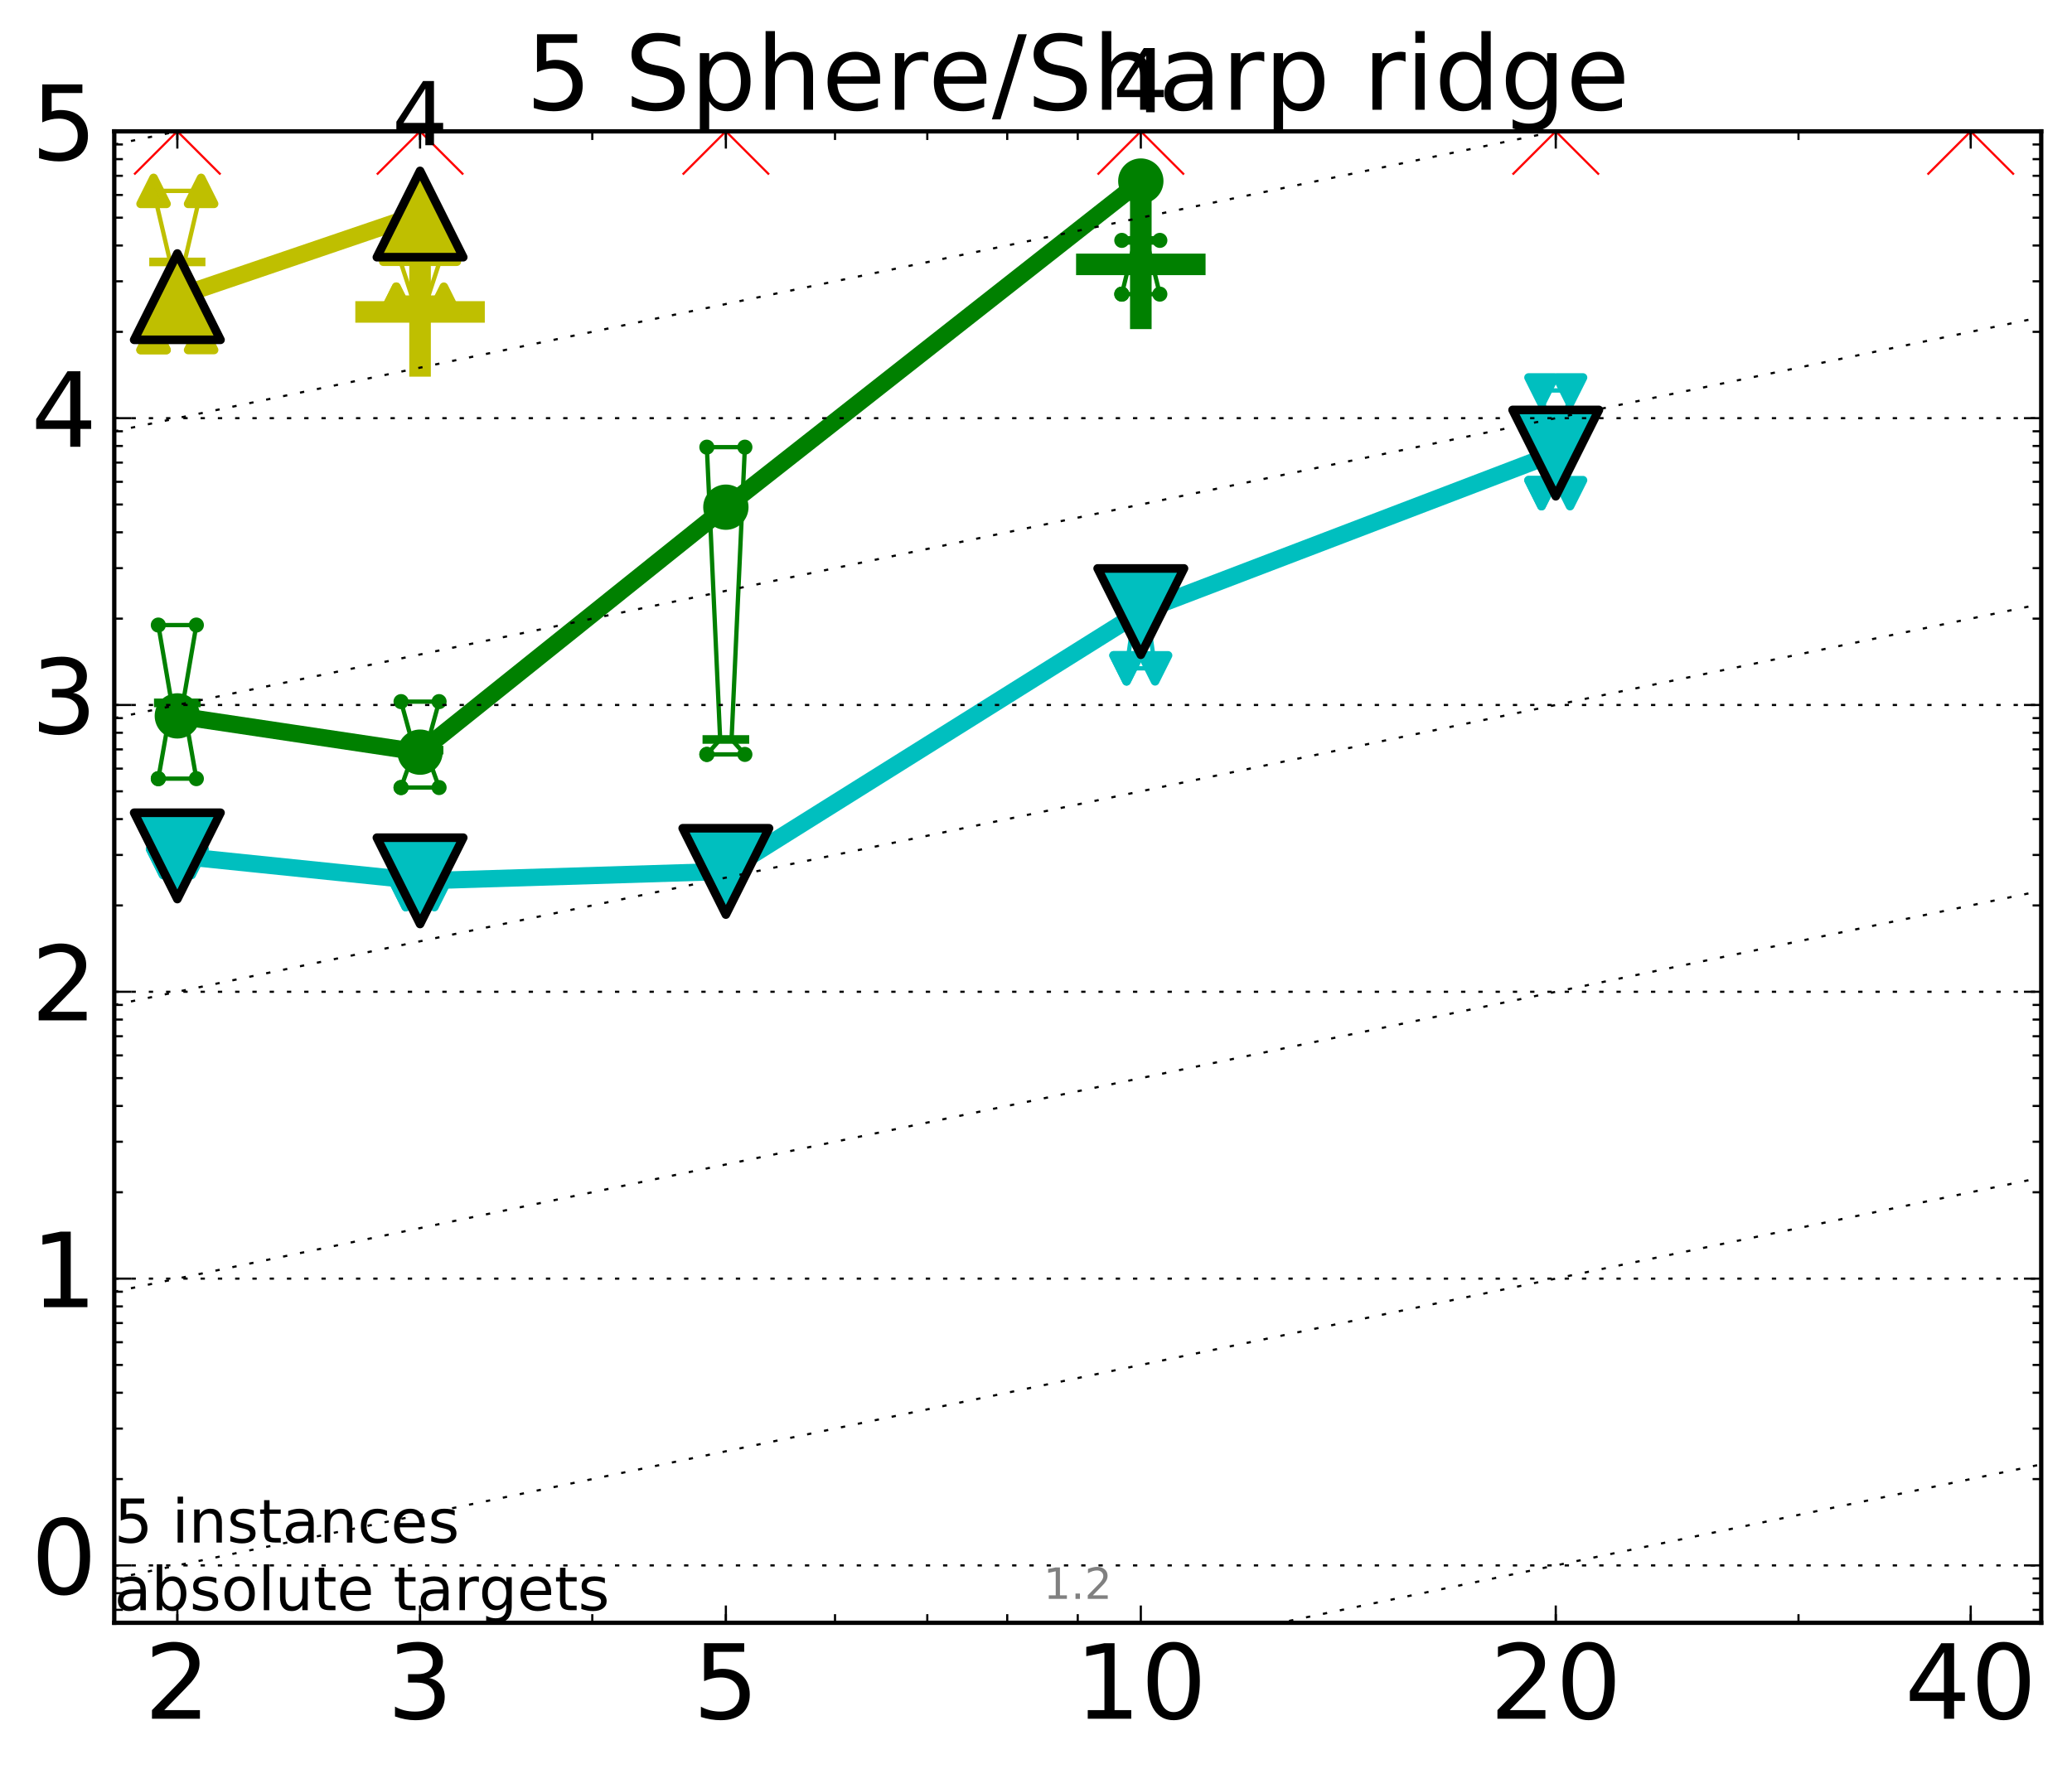 <?xml version="1.0" encoding="utf-8" standalone="no"?>
<!DOCTYPE svg PUBLIC "-//W3C//DTD SVG 1.1//EN"
  "http://www.w3.org/Graphics/SVG/1.1/DTD/svg11.dtd">
<!-- Created with matplotlib (http://matplotlib.org/) -->
<svg height="410pt" version="1.1" viewBox="0 0 480 410" width="480pt" xmlns="http://www.w3.org/2000/svg" xmlns:xlink="http://www.w3.org/1999/xlink">
 <defs>
  <style type="text/css">
*{stroke-linecap:butt;stroke-linejoin:round;stroke-miterlimit:100000;}
  </style>
 </defs>
 <g id="figure_1">
  <g id="patch_1">
   <path d="M 0 410.464 
L 480.07 410.464 
L 480.07 0 
L 0 0 
z
" style="fill:#ffffff;"/>
  </g>
  <g id="axes_1">
   <g id="patch_2">
    <path d="M 26.47 376.036 
L 472.87 376.036 
L 472.87 30.436 
L 26.47 30.436 
z
" style="fill:#ffffff;"/>
   </g>
   <g id="line2d_1">
    <defs>
     <path d="M -15 0 
L 15 0 
M 0 15 
L 0 -15 
" id="med89246408" style="stroke:#008000;stroke-width:5.0;"/>
    </defs>
    <g clip-path="url(#p89b581df66)">
     <use style="fill:#008000;stroke:#008000;stroke-width:5.0;" x="264.282" xlink:href="#med89246408" y="61.262"/>
    </g>
   </g>
   <g id="line2d_2">
    <defs>
     <path d="M -15 0 
L 15 0 
M 0 15 
L 0 -15 
" id="md91b2cf0d7" style="stroke:#bfbf00;stroke-width:5.0;"/>
    </defs>
    <g clip-path="url(#p89b581df66)">
     <use style="fill:#bfbf00;stroke:#bfbf00;stroke-width:5.0;" x="97.312" xlink:href="#md91b2cf0d7" y="72.283"/>
    </g>
   </g>
   <g id="line2d_3">
    <path clip-path="url(#p89b581df66)" d="M 37.777 199.744 
L 40.09 196.474 
L 37.777 195.403 
L 44.386 195.403 
L 42.073 196.474 
L 44.386 199.744 
L 37.777 199.744 
" style="fill:none;stroke:#00bfbf;stroke-linecap:square;"/>
   </g>
   <g id="line2d_4">
    <path clip-path="url(#p89b581df66)" d="M 37.777 199.744 
L 44.386 199.744 
L 44.386 195.403 
L 37.777 195.403 
L 37.777 199.744 
" style="fill:none;"/>
    <defs>
     <path d="M -0 3 
L 3 -3 
L -3 -3 
z
" id="m40e1a4c9db" style="stroke:#00bfbf;stroke-linejoin:miter;stroke-width:2.0;"/>
    </defs>
    <g clip-path="url(#p89b581df66)">
     <use style="fill:#00bfbf;stroke:#00bfbf;stroke-linejoin:miter;stroke-width:2.0;" x="37.777" xlink:href="#m40e1a4c9db" y="199.744"/>
     <use style="fill:#00bfbf;stroke:#00bfbf;stroke-linejoin:miter;stroke-width:2.0;" x="44.386" xlink:href="#m40e1a4c9db" y="199.744"/>
     <use style="fill:#00bfbf;stroke:#00bfbf;stroke-linejoin:miter;stroke-width:2.0;" x="44.386" xlink:href="#m40e1a4c9db" y="195.403"/>
     <use style="fill:#00bfbf;stroke:#00bfbf;stroke-linejoin:miter;stroke-width:2.0;" x="37.777" xlink:href="#m40e1a4c9db" y="195.403"/>
     <use style="fill:#00bfbf;stroke:#00bfbf;stroke-linejoin:miter;stroke-width:2.0;" x="37.777" xlink:href="#m40e1a4c9db" y="199.744"/>
    </g>
   </g>
   <g id="line2d_5">
    <path clip-path="url(#p89b581df66)" d="M 37.777 196.474 
L 44.386 196.474 
" style="fill:none;stroke:#00bfbf;stroke-linecap:square;stroke-width:2.0;"/>
   </g>
   <g id="line2d_6">
    <path clip-path="url(#p89b581df66)" d="M 94.008 207.194 
L 96.321 204.753 
L 94.008 203.8 
L 100.617 203.8 
L 98.304 204.753 
L 100.617 207.194 
L 94.008 207.194 
" style="fill:none;stroke:#00bfbf;stroke-linecap:square;"/>
   </g>
   <g id="line2d_7">
    <path clip-path="url(#p89b581df66)" d="M 94.008 207.194 
L 100.617 207.194 
L 100.617 203.8 
L 94.008 203.8 
L 94.008 207.194 
" style="fill:none;"/>
    <g clip-path="url(#p89b581df66)">
     <use style="fill:#00bfbf;stroke:#00bfbf;stroke-linejoin:miter;stroke-width:2.0;" x="94.008" xlink:href="#m40e1a4c9db" y="207.194"/>
     <use style="fill:#00bfbf;stroke:#00bfbf;stroke-linejoin:miter;stroke-width:2.0;" x="100.617" xlink:href="#m40e1a4c9db" y="207.194"/>
     <use style="fill:#00bfbf;stroke:#00bfbf;stroke-linejoin:miter;stroke-width:2.0;" x="100.617" xlink:href="#m40e1a4c9db" y="203.8"/>
     <use style="fill:#00bfbf;stroke:#00bfbf;stroke-linejoin:miter;stroke-width:2.0;" x="94.008" xlink:href="#m40e1a4c9db" y="203.8"/>
     <use style="fill:#00bfbf;stroke:#00bfbf;stroke-linejoin:miter;stroke-width:2.0;" x="94.008" xlink:href="#m40e1a4c9db" y="207.194"/>
    </g>
   </g>
   <g id="line2d_8">
    <path clip-path="url(#p89b581df66)" d="M 94.008 204.753 
L 100.617 204.753 
" style="fill:none;stroke:#00bfbf;stroke-linecap:square;stroke-width:2.0;"/>
   </g>
   <g id="line2d_9">
    <path clip-path="url(#p89b581df66)" d="M 164.85 200.622 
L 167.163 199.958 
L 164.85 197.747 
L 171.459 197.747 
L 169.146 199.958 
L 171.459 200.622 
L 164.85 200.622 
" style="fill:none;stroke:#00bfbf;stroke-linecap:square;"/>
   </g>
   <g id="line2d_10">
    <path clip-path="url(#p89b581df66)" d="M 164.85 200.622 
L 171.459 200.622 
L 171.459 197.747 
L 164.85 197.747 
L 164.85 200.622 
" style="fill:none;"/>
    <g clip-path="url(#p89b581df66)">
     <use style="fill:#00bfbf;stroke:#00bfbf;stroke-linejoin:miter;stroke-width:2.0;" x="164.85" xlink:href="#m40e1a4c9db" y="200.622"/>
     <use style="fill:#00bfbf;stroke:#00bfbf;stroke-linejoin:miter;stroke-width:2.0;" x="171.459" xlink:href="#m40e1a4c9db" y="200.622"/>
     <use style="fill:#00bfbf;stroke:#00bfbf;stroke-linejoin:miter;stroke-width:2.0;" x="171.459" xlink:href="#m40e1a4c9db" y="197.747"/>
     <use style="fill:#00bfbf;stroke:#00bfbf;stroke-linejoin:miter;stroke-width:2.0;" x="164.85" xlink:href="#m40e1a4c9db" y="197.747"/>
     <use style="fill:#00bfbf;stroke:#00bfbf;stroke-linejoin:miter;stroke-width:2.0;" x="164.85" xlink:href="#m40e1a4c9db" y="200.622"/>
    </g>
   </g>
   <g id="line2d_11">
    <path clip-path="url(#p89b581df66)" d="M 164.85 199.958 
L 171.459 199.958 
" style="fill:none;stroke:#00bfbf;stroke-linecap:square;stroke-width:2.0;"/>
   </g>
   <g id="line2d_12">
    <path clip-path="url(#p89b581df66)" d="M 260.977 154.871 
L 263.29 138.465 
L 260.977 138.465 
L 267.586 138.465 
L 265.273 138.465 
L 267.586 154.871 
L 260.977 154.871 
" style="fill:none;stroke:#00bfbf;stroke-linecap:square;"/>
   </g>
   <g id="line2d_13">
    <path clip-path="url(#p89b581df66)" d="M 260.977 154.871 
L 267.586 154.871 
L 267.586 138.465 
L 260.977 138.465 
L 260.977 154.871 
" style="fill:none;"/>
    <g clip-path="url(#p89b581df66)">
     <use style="fill:#00bfbf;stroke:#00bfbf;stroke-linejoin:miter;stroke-width:2.0;" x="260.977" xlink:href="#m40e1a4c9db" y="154.871"/>
     <use style="fill:#00bfbf;stroke:#00bfbf;stroke-linejoin:miter;stroke-width:2.0;" x="267.586" xlink:href="#m40e1a4c9db" y="154.871"/>
     <use style="fill:#00bfbf;stroke:#00bfbf;stroke-linejoin:miter;stroke-width:2.0;" x="267.586" xlink:href="#m40e1a4c9db" y="138.465"/>
     <use style="fill:#00bfbf;stroke:#00bfbf;stroke-linejoin:miter;stroke-width:2.0;" x="260.977" xlink:href="#m40e1a4c9db" y="138.465"/>
     <use style="fill:#00bfbf;stroke:#00bfbf;stroke-linejoin:miter;stroke-width:2.0;" x="260.977" xlink:href="#m40e1a4c9db" y="154.871"/>
    </g>
   </g>
   <g id="line2d_14">
    <path clip-path="url(#p89b581df66)" d="M 260.977 138.465 
L 267.586 138.465 
" style="fill:none;stroke:#00bfbf;stroke-linecap:square;stroke-width:2.0;"/>
   </g>
   <g id="line2d_15">
    <path clip-path="url(#p89b581df66)" d="M 357.104 114.28 
L 359.417 104.409 
L 357.104 90.477 
L 363.713 90.477 
L 361.4 104.409 
L 363.713 114.28 
L 357.104 114.28 
" style="fill:none;stroke:#00bfbf;stroke-linecap:square;"/>
   </g>
   <g id="line2d_16">
    <path clip-path="url(#p89b581df66)" d="M 357.104 114.28 
L 363.713 114.28 
L 363.713 90.477 
L 357.104 90.477 
L 357.104 114.28 
" style="fill:none;"/>
    <g clip-path="url(#p89b581df66)">
     <use style="fill:#00bfbf;stroke:#00bfbf;stroke-linejoin:miter;stroke-width:2.0;" x="357.104" xlink:href="#m40e1a4c9db" y="114.28"/>
     <use style="fill:#00bfbf;stroke:#00bfbf;stroke-linejoin:miter;stroke-width:2.0;" x="363.713" xlink:href="#m40e1a4c9db" y="114.28"/>
     <use style="fill:#00bfbf;stroke:#00bfbf;stroke-linejoin:miter;stroke-width:2.0;" x="363.713" xlink:href="#m40e1a4c9db" y="90.477"/>
     <use style="fill:#00bfbf;stroke:#00bfbf;stroke-linejoin:miter;stroke-width:2.0;" x="357.104" xlink:href="#m40e1a4c9db" y="90.477"/>
     <use style="fill:#00bfbf;stroke:#00bfbf;stroke-linejoin:miter;stroke-width:2.0;" x="357.104" xlink:href="#m40e1a4c9db" y="114.28"/>
    </g>
   </g>
   <g id="line2d_17">
    <path clip-path="url(#p89b581df66)" d="M 357.104 104.409 
L 363.713 104.409 
" style="fill:none;stroke:#00bfbf;stroke-linecap:square;stroke-width:2.0;"/>
   </g>
   <g id="line2d_18">
    <path clip-path="url(#p89b581df66)" d="M 41.082 198.333 
L 97.312 204.114 
" style="fill:none;stroke:#00bfbf;stroke-linecap:square;stroke-width:4.0;"/>
   </g>
   <g id="line2d_19">
    <path clip-path="url(#p89b581df66)" d="M 97.312 204.114 
L 168.155 201.928 
" style="fill:none;stroke:#00bfbf;stroke-linecap:square;stroke-width:4.0;"/>
   </g>
   <g id="line2d_20">
    <path clip-path="url(#p89b581df66)" d="M 168.155 201.928 
L 264.282 141.72 
" style="fill:none;stroke:#00bfbf;stroke-linecap:square;stroke-width:4.0;"/>
   </g>
   <g id="line2d_21">
    <path clip-path="url(#p89b581df66)" d="M 264.282 141.72 
L 360.409 104.992 
" style="fill:none;stroke:#00bfbf;stroke-linecap:square;stroke-width:4.0;"/>
   </g>
   <g id="line2d_22">
    <path clip-path="url(#p89b581df66)" d="M 41.082 198.333 
L 97.312 204.114 
L 168.155 201.928 
L 264.282 141.72 
L 360.409 104.992 
" style="fill:none;"/>
    <defs>
     <path d="M -0 10 
L 10 -10 
L -10 -10 
z
" id="m5c65880f26" style="stroke:#000000;stroke-linejoin:miter;stroke-width:2.0;"/>
    </defs>
    <g clip-path="url(#p89b581df66)">
     <use style="fill:#00bfbf;stroke:#000000;stroke-linejoin:miter;stroke-width:2.0;" x="41.082" xlink:href="#m5c65880f26" y="198.333"/>
     <use style="fill:#00bfbf;stroke:#000000;stroke-linejoin:miter;stroke-width:2.0;" x="97.312" xlink:href="#m5c65880f26" y="204.114"/>
     <use style="fill:#00bfbf;stroke:#000000;stroke-linejoin:miter;stroke-width:2.0;" x="168.155" xlink:href="#m5c65880f26" y="201.928"/>
     <use style="fill:#00bfbf;stroke:#000000;stroke-linejoin:miter;stroke-width:2.0;" x="264.282" xlink:href="#m5c65880f26" y="141.72"/>
     <use style="fill:#00bfbf;stroke:#000000;stroke-linejoin:miter;stroke-width:2.0;" x="360.409" xlink:href="#m5c65880f26" y="104.992"/>
    </g>
   </g>
   <g id="line2d_23">
    <path clip-path="url(#p89b581df66)" d="M 36.676 180.432 
L 39.76 162.873 
L 36.676 144.841 
L 45.488 144.841 
L 42.403 162.873 
L 45.488 180.432 
L 36.676 180.432 
" style="fill:none;stroke:#008000;stroke-linecap:square;"/>
   </g>
   <g id="line2d_24">
    <path clip-path="url(#p89b581df66)" d="M 36.676 180.432 
L 45.488 180.432 
L 45.488 144.841 
L 36.676 144.841 
L 36.676 180.432 
" style="fill:none;"/>
    <defs>
     <path d="M 0 1.5 
C 0.398 1.5 0.779 1.342 1.061 1.061 
C 1.342 0.779 1.5 0.398 1.5 0 
C 1.5 -0.398 1.342 -0.779 1.061 -1.061 
C 0.779 -1.342 0.398 -1.5 0 -1.5 
C -0.398 -1.5 -0.779 -1.342 -1.061 -1.061 
C -1.342 -0.779 -1.5 -0.398 -1.5 0 
C -1.5 0.398 -1.342 0.779 -1.061 1.061 
C -0.779 1.342 -0.398 1.5 0 1.5 
z
" id="m9ce921a6e8" style="stroke:#008000;stroke-width:0.5;"/>
    </defs>
    <g clip-path="url(#p89b581df66)">
     <use style="fill:#008000;stroke:#008000;stroke-width:0.5;" x="36.676" xlink:href="#m9ce921a6e8" y="180.432"/>
     <use style="fill:#008000;stroke:#008000;stroke-width:0.5;" x="45.488" xlink:href="#m9ce921a6e8" y="180.432"/>
     <use style="fill:#008000;stroke:#008000;stroke-width:0.5;" x="45.488" xlink:href="#m9ce921a6e8" y="144.841"/>
     <use style="fill:#008000;stroke:#008000;stroke-width:0.5;" x="36.676" xlink:href="#m9ce921a6e8" y="144.841"/>
     <use style="fill:#008000;stroke:#008000;stroke-width:0.5;" x="36.676" xlink:href="#m9ce921a6e8" y="180.432"/>
    </g>
   </g>
   <g id="line2d_25">
    <path clip-path="url(#p89b581df66)" d="M 36.676 162.873 
L 45.488 162.873 
" style="fill:none;stroke:#008000;stroke-linecap:square;stroke-width:2.0;"/>
   </g>
   <g id="line2d_26">
    <path clip-path="url(#p89b581df66)" d="M 92.906 182.494 
L 95.991 173.827 
L 92.906 162.581 
L 101.718 162.581 
L 98.634 173.827 
L 101.718 182.494 
L 92.906 182.494 
" style="fill:none;stroke:#008000;stroke-linecap:square;"/>
   </g>
   <g id="line2d_27">
    <path clip-path="url(#p89b581df66)" d="M 92.906 182.494 
L 101.718 182.494 
L 101.718 162.581 
L 92.906 162.581 
L 92.906 182.494 
" style="fill:none;"/>
    <g clip-path="url(#p89b581df66)">
     <use style="fill:#008000;stroke:#008000;stroke-width:0.5;" x="92.906" xlink:href="#m9ce921a6e8" y="182.494"/>
     <use style="fill:#008000;stroke:#008000;stroke-width:0.5;" x="101.718" xlink:href="#m9ce921a6e8" y="182.494"/>
     <use style="fill:#008000;stroke:#008000;stroke-width:0.5;" x="101.718" xlink:href="#m9ce921a6e8" y="162.581"/>
     <use style="fill:#008000;stroke:#008000;stroke-width:0.5;" x="92.906" xlink:href="#m9ce921a6e8" y="162.581"/>
     <use style="fill:#008000;stroke:#008000;stroke-width:0.5;" x="92.906" xlink:href="#m9ce921a6e8" y="182.494"/>
    </g>
   </g>
   <g id="line2d_28">
    <path clip-path="url(#p89b581df66)" d="M 92.906 173.827 
L 101.718 173.827 
" style="fill:none;stroke:#008000;stroke-linecap:square;stroke-width:2.0;"/>
   </g>
   <g id="line2d_29">
    <path clip-path="url(#p89b581df66)" d="M 163.749 174.815 
L 166.833 171.357 
L 163.749 103.62 
L 172.561 103.62 
L 169.476 171.357 
L 172.561 174.815 
L 163.749 174.815 
" style="fill:none;stroke:#008000;stroke-linecap:square;"/>
   </g>
   <g id="line2d_30">
    <path clip-path="url(#p89b581df66)" d="M 163.749 174.815 
L 172.561 174.815 
L 172.561 103.62 
L 163.749 103.62 
L 163.749 174.815 
" style="fill:none;"/>
    <g clip-path="url(#p89b581df66)">
     <use style="fill:#008000;stroke:#008000;stroke-width:0.5;" x="163.749" xlink:href="#m9ce921a6e8" y="174.815"/>
     <use style="fill:#008000;stroke:#008000;stroke-width:0.5;" x="172.561" xlink:href="#m9ce921a6e8" y="174.815"/>
     <use style="fill:#008000;stroke:#008000;stroke-width:0.5;" x="172.561" xlink:href="#m9ce921a6e8" y="103.62"/>
     <use style="fill:#008000;stroke:#008000;stroke-width:0.5;" x="163.749" xlink:href="#m9ce921a6e8" y="103.62"/>
     <use style="fill:#008000;stroke:#008000;stroke-width:0.5;" x="163.749" xlink:href="#m9ce921a6e8" y="174.815"/>
    </g>
   </g>
   <g id="line2d_31">
    <path clip-path="url(#p89b581df66)" d="M 163.749 171.357 
L 172.561 171.357 
" style="fill:none;stroke:#008000;stroke-linecap:square;stroke-width:2.0;"/>
   </g>
   <g id="line2d_32">
    <path clip-path="url(#p89b581df66)" d="M 259.876 68.156 
L 262.96 55.702 
L 259.876 55.702 
L 268.688 55.702 
L 265.603 55.702 
L 268.688 68.156 
L 259.876 68.156 
" style="fill:none;stroke:#008000;stroke-linecap:square;"/>
   </g>
   <g id="line2d_33">
    <path clip-path="url(#p89b581df66)" d="M 259.876 68.156 
L 268.688 68.156 
L 268.688 55.702 
L 259.876 55.702 
L 259.876 68.156 
" style="fill:none;"/>
    <g clip-path="url(#p89b581df66)">
     <use style="fill:#008000;stroke:#008000;stroke-width:0.5;" x="259.876" xlink:href="#m9ce921a6e8" y="68.156"/>
     <use style="fill:#008000;stroke:#008000;stroke-width:0.5;" x="268.688" xlink:href="#m9ce921a6e8" y="68.156"/>
     <use style="fill:#008000;stroke:#008000;stroke-width:0.5;" x="268.688" xlink:href="#m9ce921a6e8" y="55.702"/>
     <use style="fill:#008000;stroke:#008000;stroke-width:0.5;" x="259.876" xlink:href="#m9ce921a6e8" y="55.702"/>
     <use style="fill:#008000;stroke:#008000;stroke-width:0.5;" x="259.876" xlink:href="#m9ce921a6e8" y="68.156"/>
    </g>
   </g>
   <g id="line2d_34">
    <path clip-path="url(#p89b581df66)" d="M 259.876 55.702 
L 268.688 55.702 
" style="fill:none;stroke:#008000;stroke-linecap:square;stroke-width:2.0;"/>
   </g>
   <g id="line2d_35">
    <path clip-path="url(#p89b581df66)" d="M 41.082 165.889 
L 97.312 174.294 
" style="fill:none;stroke:#008000;stroke-linecap:square;stroke-width:4.0;"/>
   </g>
   <g id="line2d_36">
    <path clip-path="url(#p89b581df66)" d="M 97.312 174.294 
L 168.155 117.525 
" style="fill:none;stroke:#008000;stroke-linecap:square;stroke-width:4.0;"/>
   </g>
   <g id="line2d_37">
    <path clip-path="url(#p89b581df66)" d="M 168.155 117.525 
L 264.282 41.956 
" style="fill:none;stroke:#008000;stroke-linecap:square;stroke-width:4.0;"/>
   </g>
   <g id="line2d_38">
    <path clip-path="url(#p89b581df66)" d="M 41.082 165.889 
L 97.312 174.294 
L 168.155 117.525 
L 264.282 41.956 
" style="fill:none;"/>
    <defs>
     <path d="M 0 5 
C 1.326 5 2.598 4.473 3.536 3.536 
C 4.473 2.598 5 1.326 5 0 
C 5 -1.326 4.473 -2.598 3.536 -3.536 
C 2.598 -4.473 1.326 -5 0 -5 
C -1.326 -5 -2.598 -4.473 -3.536 -3.536 
C -4.473 -2.598 -5 -1.326 -5 0 
C -5 1.326 -4.473 2.598 -3.536 3.536 
C -2.598 4.473 -1.326 5 0 5 
z
" id="m9131f85243" style="stroke:#008000;stroke-width:0.5;"/>
    </defs>
    <g clip-path="url(#p89b581df66)">
     <use style="fill:#008000;stroke:#008000;stroke-width:0.5;" x="41.082" xlink:href="#m9131f85243" y="165.889"/>
     <use style="fill:#008000;stroke:#008000;stroke-width:0.5;" x="97.312" xlink:href="#m9131f85243" y="174.294"/>
     <use style="fill:#008000;stroke:#008000;stroke-width:0.5;" x="168.155" xlink:href="#m9131f85243" y="117.525"/>
     <use style="fill:#008000;stroke:#008000;stroke-width:0.5;" x="264.282" xlink:href="#m9131f85243" y="41.956"/>
    </g>
   </g>
   <g id="line2d_39">
    <path clip-path="url(#p89b581df66)" d="M 35.574 78.095 
L 39.429 60.698 
L 35.574 44.231 
L 46.589 44.231 
L 42.734 60.698 
L 46.589 78.095 
L 35.574 78.095 
" style="fill:none;stroke:#bfbf00;stroke-linecap:square;"/>
   </g>
   <g id="line2d_40">
    <path clip-path="url(#p89b581df66)" d="M 35.574 78.095 
L 46.589 78.095 
L 46.589 44.231 
L 35.574 44.231 
L 35.574 78.095 
" style="fill:none;"/>
    <defs>
     <path d="M 0 -3 
L -3 3 
L 3 3 
z
" id="mb8bc2214e3" style="stroke:#bfbf00;stroke-linejoin:miter;stroke-width:2.0;"/>
    </defs>
    <g clip-path="url(#p89b581df66)">
     <use style="fill:#bfbf00;stroke:#bfbf00;stroke-linejoin:miter;stroke-width:2.0;" x="35.574" xlink:href="#mb8bc2214e3" y="78.095"/>
     <use style="fill:#bfbf00;stroke:#bfbf00;stroke-linejoin:miter;stroke-width:2.0;" x="46.589" xlink:href="#mb8bc2214e3" y="78.095"/>
     <use style="fill:#bfbf00;stroke:#bfbf00;stroke-linejoin:miter;stroke-width:2.0;" x="46.589" xlink:href="#mb8bc2214e3" y="44.231"/>
     <use style="fill:#bfbf00;stroke:#bfbf00;stroke-linejoin:miter;stroke-width:2.0;" x="35.574" xlink:href="#mb8bc2214e3" y="44.231"/>
     <use style="fill:#bfbf00;stroke:#bfbf00;stroke-linejoin:miter;stroke-width:2.0;" x="35.574" xlink:href="#mb8bc2214e3" y="78.095"/>
    </g>
   </g>
   <g id="line2d_41">
    <path clip-path="url(#p89b581df66)" d="M 35.574 60.698 
L 46.589 60.698 
" style="fill:none;stroke:#bfbf00;stroke-linecap:square;stroke-width:2.0;"/>
   </g>
   <g id="line2d_42">
    <path clip-path="url(#p89b581df66)" d="M 91.805 69.448 
L 95.66 69.448 
L 91.805 57.64 
L 102.82 57.64 
L 98.965 69.448 
L 102.82 69.448 
L 91.805 69.448 
" style="fill:none;stroke:#bfbf00;stroke-linecap:square;"/>
   </g>
   <g id="line2d_43">
    <path clip-path="url(#p89b581df66)" d="M 91.805 69.448 
L 102.82 69.448 
L 102.82 57.64 
L 91.805 57.64 
L 91.805 69.448 
" style="fill:none;"/>
    <g clip-path="url(#p89b581df66)">
     <use style="fill:#bfbf00;stroke:#bfbf00;stroke-linejoin:miter;stroke-width:2.0;" x="91.805" xlink:href="#mb8bc2214e3" y="69.448"/>
     <use style="fill:#bfbf00;stroke:#bfbf00;stroke-linejoin:miter;stroke-width:2.0;" x="102.82" xlink:href="#mb8bc2214e3" y="69.448"/>
     <use style="fill:#bfbf00;stroke:#bfbf00;stroke-linejoin:miter;stroke-width:2.0;" x="102.82" xlink:href="#mb8bc2214e3" y="57.64"/>
     <use style="fill:#bfbf00;stroke:#bfbf00;stroke-linejoin:miter;stroke-width:2.0;" x="91.805" xlink:href="#mb8bc2214e3" y="57.64"/>
     <use style="fill:#bfbf00;stroke:#bfbf00;stroke-linejoin:miter;stroke-width:2.0;" x="91.805" xlink:href="#mb8bc2214e3" y="69.448"/>
    </g>
   </g>
   <g id="line2d_44">
    <path clip-path="url(#p89b581df66)" d="M 91.805 69.448 
L 102.82 69.448 
" style="fill:none;stroke:#bfbf00;stroke-linecap:square;stroke-width:2.0;"/>
   </g>
   <g id="line2d_45">
    <path clip-path="url(#p89b581df66)" d="M 41.082 68.746 
L 97.312 49.6 
" style="fill:none;stroke:#bfbf00;stroke-linecap:square;stroke-width:4.0;"/>
   </g>
   <g id="line2d_46">
    <path clip-path="url(#p89b581df66)" d="M 41.082 68.746 
L 97.312 49.6 
" style="fill:none;"/>
    <defs>
     <path d="M 0 -10 
L -10 10 
L 10 10 
z
" id="mb3705fc480" style="stroke:#000000;stroke-linejoin:miter;stroke-width:2.0;"/>
    </defs>
    <g clip-path="url(#p89b581df66)">
     <use style="fill:#bfbf00;stroke:#000000;stroke-linejoin:miter;stroke-width:2.0;" x="41.082" xlink:href="#mb3705fc480" y="68.746"/>
     <use style="fill:#bfbf00;stroke:#000000;stroke-linejoin:miter;stroke-width:2.0;" x="97.312" xlink:href="#mb3705fc480" y="49.6"/>
    </g>
   </g>
   <g id="line2d_47"/>
   <g id="line2d_48"/>
   <g id="line2d_49"/>
   <g id="line2d_50"/>
   <g id="line2d_51"/>
   <g id="line2d_52">
    <defs>
     <path d="M -10 10 
L 10 -10 
M -10 -10 
L 10 10 
" id="m3c21403d3f" style="stroke:#ff0000;stroke-width:0.5;"/>
    </defs>
    <g clip-path="url(#p89b581df66)">
     <use style="fill:#ff0000;stroke:#ff0000;stroke-width:0.5;" x="41.082" xlink:href="#m3c21403d3f" y="30.419"/>
     <use style="fill:#ff0000;stroke:#ff0000;stroke-width:0.5;" x="97.312" xlink:href="#m3c21403d3f" y="30.425"/>
     <use style="fill:#ff0000;stroke:#ff0000;stroke-width:0.5;" x="168.155" xlink:href="#m3c21403d3f" y="30.429"/>
     <use style="fill:#ff0000;stroke:#ff0000;stroke-width:0.5;" x="264.282" xlink:href="#m3c21403d3f" y="30.433"/>
     <use style="fill:#ff0000;stroke:#ff0000;stroke-width:0.5;" x="360.409" xlink:href="#m3c21403d3f" y="30.435"/>
     <use style="fill:#ff0000;stroke:#ff0000;stroke-width:0.5;" x="456.536" xlink:href="#m3c21403d3f" y="30.435"/>
    </g>
   </g>
   <g id="line2d_53">
    <path clip-path="url(#p89b581df66)" d="M 126.325 411.464 
L 481.07 337.631 
" style="fill:none;stroke:#000000;stroke-dasharray:1,3;stroke-dashoffset:0.0;stroke-width:0.5;"/>
   </g>
   <g id="line2d_54">
    <path clip-path="url(#p89b581df66)" d="M -1 371.502 
L 481.07 271.169 
" style="fill:none;stroke:#000000;stroke-dasharray:1,3;stroke-dashoffset:0.0;stroke-width:0.5;"/>
   </g>
   <g id="line2d_55">
    <path clip-path="url(#p89b581df66)" d="M -1 305.041 
L 481.07 204.708 
" style="fill:none;stroke:#000000;stroke-dasharray:1,3;stroke-dashoffset:0.0;stroke-width:0.5;"/>
   </g>
   <g id="line2d_56">
    <path clip-path="url(#p89b581df66)" d="M -1 238.579 
L 481.07 138.246 
" style="fill:none;stroke:#000000;stroke-dasharray:1,3;stroke-dashoffset:0.0;stroke-width:0.5;"/>
   </g>
   <g id="line2d_57">
    <path clip-path="url(#p89b581df66)" d="M -1 172.118 
L 481.07 71.785 
" style="fill:none;stroke:#000000;stroke-dasharray:1,3;stroke-dashoffset:0.0;stroke-width:0.5;"/>
   </g>
   <g id="line2d_58">
    <path clip-path="url(#p89b581df66)" d="M -1 105.656 
L 481.07 5.323 
" style="fill:none;stroke:#000000;stroke-dasharray:1,3;stroke-dashoffset:0.0;stroke-width:0.5;"/>
   </g>
   <g id="line2d_59">
    <path clip-path="url(#p89b581df66)" d="M -1 39.195 
L 192.123 -1 
" style="fill:none;stroke:#000000;stroke-dasharray:1,3;stroke-dashoffset:0.0;stroke-width:0.5;"/>
   </g>
   <g id="line2d_60">
    <path clip-path="url(#p89b581df66)" style="fill:none;stroke:#000000;stroke-dasharray:1,3;stroke-dashoffset:0.0;stroke-width:0.5;"/>
   </g>
   <g id="line2d_61">
    <path clip-path="url(#p89b581df66)" style="fill:none;stroke:#000000;stroke-dasharray:1,3;stroke-dashoffset:0.0;stroke-width:0.5;"/>
   </g>
   <g id="patch_3">
    <path d="M 26.47 30.436 
L 472.87 30.436 
" style="fill:none;stroke:#000000;stroke-linecap:square;stroke-linejoin:miter;"/>
   </g>
   <g id="patch_4">
    <path d="M 472.87 376.036 
L 472.87 30.436 
" style="fill:none;stroke:#000000;stroke-linecap:square;stroke-linejoin:miter;"/>
   </g>
   <g id="patch_5">
    <path d="M 26.47 376.036 
L 472.87 376.036 
" style="fill:none;stroke:#000000;stroke-linecap:square;stroke-linejoin:miter;"/>
   </g>
   <g id="patch_6">
    <path d="M 26.47 376.036 
L 26.47 30.436 
" style="fill:none;stroke:#000000;stroke-linecap:square;stroke-linejoin:miter;"/>
   </g>
   <g id="matplotlib.axis_1">
    <g id="xtick_1">
     <g id="line2d_62">
      <defs>
       <path d="M 0 0 
L 0 -4 
" id="m4092913ff7" style="stroke:#000000;stroke-width:0.5;"/>
      </defs>
      <g>
       <use style="stroke:#000000;stroke-width:0.5;" x="41.082" xlink:href="#m4092913ff7" y="376.036"/>
      </g>
     </g>
     <g id="line2d_63">
      <defs>
       <path d="M 0 0 
L 0 4 
" id="m75b260fcdb" style="stroke:#000000;stroke-width:0.5;"/>
      </defs>
      <g>
       <use style="stroke:#000000;stroke-width:0.5;" x="41.082" xlink:href="#m75b260fcdb" y="30.436"/>
      </g>
     </g>
     <g id="text_1">
      <!-- 2 -->
      <defs>
       <path d="M 19.188 8.297 
L 53.609 8.297 
L 53.609 0 
L 7.328 0 
L 7.328 8.297 
Q 12.938 14.109 22.625 23.891 
Q 32.328 33.688 34.812 36.531 
Q 39.547 41.844 41.422 45.531 
Q 43.312 49.219 43.312 52.781 
Q 43.312 58.594 39.234 62.25 
Q 35.156 65.922 28.609 65.922 
Q 23.969 65.922 18.812 64.312 
Q 13.672 62.703 7.812 59.422 
L 7.812 69.391 
Q 13.766 71.781 18.938 73 
Q 24.125 74.219 28.422 74.219 
Q 39.75 74.219 46.484 68.547 
Q 53.219 62.891 53.219 53.422 
Q 53.219 48.922 51.531 44.891 
Q 49.859 40.875 45.406 35.406 
Q 44.188 33.984 37.641 27.219 
Q 31.109 20.453 19.188 8.297 
" id="BitstreamVeraSans-Roman-32"/>
      </defs>
      <g transform="translate(33.447 398.272)scale(0.24 -0.24)">
       <use xlink:href="#BitstreamVeraSans-Roman-32"/>
      </g>
     </g>
    </g>
    <g id="xtick_2">
     <g id="line2d_64">
      <g>
       <use style="stroke:#000000;stroke-width:0.5;" x="97.312" xlink:href="#m4092913ff7" y="376.036"/>
      </g>
     </g>
     <g id="line2d_65">
      <g>
       <use style="stroke:#000000;stroke-width:0.5;" x="97.312" xlink:href="#m75b260fcdb" y="30.436"/>
      </g>
     </g>
     <g id="text_2">
      <!-- 3 -->
      <defs>
       <path d="M 40.578 39.312 
Q 47.656 37.797 51.625 33 
Q 55.609 28.219 55.609 21.188 
Q 55.609 10.406 48.188 4.484 
Q 40.766 -1.422 27.094 -1.422 
Q 22.516 -1.422 17.656 -0.516 
Q 12.797 0.391 7.625 2.203 
L 7.625 11.719 
Q 11.719 9.328 16.594 8.109 
Q 21.484 6.891 26.812 6.891 
Q 36.078 6.891 40.938 10.547 
Q 45.797 14.203 45.797 21.188 
Q 45.797 27.641 41.281 31.266 
Q 36.766 34.906 28.719 34.906 
L 20.219 34.906 
L 20.219 43.016 
L 29.109 43.016 
Q 36.375 43.016 40.234 45.922 
Q 44.094 48.828 44.094 54.297 
Q 44.094 59.906 40.109 62.906 
Q 36.141 65.922 28.719 65.922 
Q 24.656 65.922 20.016 65.031 
Q 15.375 64.156 9.812 62.312 
L 9.812 71.094 
Q 15.438 72.656 20.344 73.438 
Q 25.25 74.219 29.594 74.219 
Q 40.828 74.219 47.359 69.109 
Q 53.906 64.016 53.906 55.328 
Q 53.906 49.266 50.438 45.094 
Q 46.969 40.922 40.578 39.312 
" id="BitstreamVeraSans-Roman-33"/>
      </defs>
      <g transform="translate(89.677 398.272)scale(0.24 -0.24)">
       <use xlink:href="#BitstreamVeraSans-Roman-33"/>
      </g>
     </g>
    </g>
    <g id="xtick_3">
     <g id="line2d_66">
      <g>
       <use style="stroke:#000000;stroke-width:0.5;" x="168.155" xlink:href="#m4092913ff7" y="376.036"/>
      </g>
     </g>
     <g id="line2d_67">
      <g>
       <use style="stroke:#000000;stroke-width:0.5;" x="168.155" xlink:href="#m75b260fcdb" y="30.436"/>
      </g>
     </g>
     <g id="text_3">
      <!-- 5 -->
      <defs>
       <path d="M 10.797 72.906 
L 49.516 72.906 
L 49.516 64.594 
L 19.828 64.594 
L 19.828 46.734 
Q 21.969 47.469 24.109 47.828 
Q 26.266 48.188 28.422 48.188 
Q 40.625 48.188 47.75 41.5 
Q 54.891 34.812 54.891 23.391 
Q 54.891 11.625 47.562 5.094 
Q 40.234 -1.422 26.906 -1.422 
Q 22.312 -1.422 17.547 -0.641 
Q 12.797 0.141 7.719 1.703 
L 7.719 11.625 
Q 12.109 9.234 16.797 8.062 
Q 21.484 6.891 26.703 6.891 
Q 35.156 6.891 40.078 11.328 
Q 45.016 15.766 45.016 23.391 
Q 45.016 31 40.078 35.438 
Q 35.156 39.891 26.703 39.891 
Q 22.75 39.891 18.812 39.016 
Q 14.891 38.141 10.797 36.281 
z
" id="BitstreamVeraSans-Roman-35"/>
      </defs>
      <g transform="translate(160.52 398.272)scale(0.24 -0.24)">
       <use xlink:href="#BitstreamVeraSans-Roman-35"/>
      </g>
     </g>
    </g>
    <g id="xtick_4">
     <g id="line2d_68">
      <g>
       <use style="stroke:#000000;stroke-width:0.5;" x="264.282" xlink:href="#m4092913ff7" y="376.036"/>
      </g>
     </g>
     <g id="line2d_69">
      <g>
       <use style="stroke:#000000;stroke-width:0.5;" x="264.282" xlink:href="#m75b260fcdb" y="30.436"/>
      </g>
     </g>
     <g id="text_4">
      <!-- 10 -->
      <defs>
       <path d="M 31.781 66.406 
Q 24.172 66.406 20.328 58.906 
Q 16.5 51.422 16.5 36.375 
Q 16.5 21.391 20.328 13.891 
Q 24.172 6.391 31.781 6.391 
Q 39.453 6.391 43.281 13.891 
Q 47.125 21.391 47.125 36.375 
Q 47.125 51.422 43.281 58.906 
Q 39.453 66.406 31.781 66.406 
M 31.781 74.219 
Q 44.047 74.219 50.516 64.516 
Q 56.984 54.828 56.984 36.375 
Q 56.984 17.969 50.516 8.266 
Q 44.047 -1.422 31.781 -1.422 
Q 19.531 -1.422 13.062 8.266 
Q 6.594 17.969 6.594 36.375 
Q 6.594 54.828 13.062 64.516 
Q 19.531 74.219 31.781 74.219 
" id="BitstreamVeraSans-Roman-30"/>
       <path d="M 12.406 8.297 
L 28.516 8.297 
L 28.516 63.922 
L 10.984 60.406 
L 10.984 69.391 
L 28.422 72.906 
L 38.281 72.906 
L 38.281 8.297 
L 54.391 8.297 
L 54.391 0 
L 12.406 0 
z
" id="BitstreamVeraSans-Roman-31"/>
      </defs>
      <g transform="translate(249.012 398.272)scale(0.24 -0.24)">
       <use xlink:href="#BitstreamVeraSans-Roman-31"/>
       <use x="63.623" xlink:href="#BitstreamVeraSans-Roman-30"/>
      </g>
     </g>
    </g>
    <g id="xtick_5">
     <g id="line2d_70">
      <g>
       <use style="stroke:#000000;stroke-width:0.5;" x="360.409" xlink:href="#m4092913ff7" y="376.036"/>
      </g>
     </g>
     <g id="line2d_71">
      <g>
       <use style="stroke:#000000;stroke-width:0.5;" x="360.409" xlink:href="#m75b260fcdb" y="30.436"/>
      </g>
     </g>
     <g id="text_5">
      <!-- 20 -->
      <g transform="translate(345.139 398.272)scale(0.24 -0.24)">
       <use xlink:href="#BitstreamVeraSans-Roman-32"/>
       <use x="63.623" xlink:href="#BitstreamVeraSans-Roman-30"/>
      </g>
     </g>
    </g>
    <g id="xtick_6">
     <g id="line2d_72">
      <g>
       <use style="stroke:#000000;stroke-width:0.5;" x="456.536" xlink:href="#m4092913ff7" y="376.036"/>
      </g>
     </g>
     <g id="line2d_73">
      <g>
       <use style="stroke:#000000;stroke-width:0.5;" x="456.536" xlink:href="#m75b260fcdb" y="30.436"/>
      </g>
     </g>
     <g id="text_6">
      <!-- 40 -->
      <defs>
       <path d="M 37.797 64.312 
L 12.891 25.391 
L 37.797 25.391 
z
M 35.203 72.906 
L 47.609 72.906 
L 47.609 25.391 
L 58.016 25.391 
L 58.016 17.188 
L 47.609 17.188 
L 47.609 0 
L 37.797 0 
L 37.797 17.188 
L 4.891 17.188 
L 4.891 26.703 
z
" id="BitstreamVeraSans-Roman-34"/>
      </defs>
      <g transform="translate(441.266 398.272)scale(0.24 -0.24)">
       <use xlink:href="#BitstreamVeraSans-Roman-34"/>
       <use x="63.623" xlink:href="#BitstreamVeraSans-Roman-30"/>
      </g>
     </g>
    </g>
    <g id="xtick_7">
     <g id="line2d_74">
      <defs>
       <path d="M 0 0 
L 0 -2 
" id="mdf4c54d395" style="stroke:#000000;stroke-width:0.5;"/>
      </defs>
      <g>
       <use style="stroke:#000000;stroke-width:0.5;" x="41.082" xlink:href="#mdf4c54d395" y="376.036"/>
      </g>
     </g>
     <g id="line2d_75">
      <defs>
       <path d="M 0 0 
L 0 2 
" id="m49d3efeaff" style="stroke:#000000;stroke-width:0.5;"/>
      </defs>
      <g>
       <use style="stroke:#000000;stroke-width:0.5;" x="41.082" xlink:href="#m49d3efeaff" y="30.436"/>
      </g>
     </g>
    </g>
    <g id="xtick_8">
     <g id="line2d_76">
      <g>
       <use style="stroke:#000000;stroke-width:0.5;" x="97.312" xlink:href="#mdf4c54d395" y="376.036"/>
      </g>
     </g>
     <g id="line2d_77">
      <g>
       <use style="stroke:#000000;stroke-width:0.5;" x="97.312" xlink:href="#m49d3efeaff" y="30.436"/>
      </g>
     </g>
    </g>
    <g id="xtick_9">
     <g id="line2d_78">
      <g>
       <use style="stroke:#000000;stroke-width:0.5;" x="137.209" xlink:href="#mdf4c54d395" y="376.036"/>
      </g>
     </g>
     <g id="line2d_79">
      <g>
       <use style="stroke:#000000;stroke-width:0.5;" x="137.209" xlink:href="#m49d3efeaff" y="30.436"/>
      </g>
     </g>
    </g>
    <g id="xtick_10">
     <g id="line2d_80">
      <g>
       <use style="stroke:#000000;stroke-width:0.5;" x="168.155" xlink:href="#mdf4c54d395" y="376.036"/>
      </g>
     </g>
     <g id="line2d_81">
      <g>
       <use style="stroke:#000000;stroke-width:0.5;" x="168.155" xlink:href="#m49d3efeaff" y="30.436"/>
      </g>
     </g>
    </g>
    <g id="xtick_11">
     <g id="line2d_82">
      <g>
       <use style="stroke:#000000;stroke-width:0.5;" x="193.439" xlink:href="#mdf4c54d395" y="376.036"/>
      </g>
     </g>
     <g id="line2d_83">
      <g>
       <use style="stroke:#000000;stroke-width:0.5;" x="193.439" xlink:href="#m49d3efeaff" y="30.436"/>
      </g>
     </g>
    </g>
    <g id="xtick_12">
     <g id="line2d_84">
      <g>
       <use style="stroke:#000000;stroke-width:0.5;" x="214.817" xlink:href="#mdf4c54d395" y="376.036"/>
      </g>
     </g>
     <g id="line2d_85">
      <g>
       <use style="stroke:#000000;stroke-width:0.5;" x="214.817" xlink:href="#m49d3efeaff" y="30.436"/>
      </g>
     </g>
    </g>
    <g id="xtick_13">
     <g id="line2d_86">
      <g>
       <use style="stroke:#000000;stroke-width:0.5;" x="233.336" xlink:href="#mdf4c54d395" y="376.036"/>
      </g>
     </g>
     <g id="line2d_87">
      <g>
       <use style="stroke:#000000;stroke-width:0.5;" x="233.336" xlink:href="#m49d3efeaff" y="30.436"/>
      </g>
     </g>
    </g>
    <g id="xtick_14">
     <g id="line2d_88">
      <g>
       <use style="stroke:#000000;stroke-width:0.5;" x="249.67" xlink:href="#mdf4c54d395" y="376.036"/>
      </g>
     </g>
     <g id="line2d_89">
      <g>
       <use style="stroke:#000000;stroke-width:0.5;" x="249.67" xlink:href="#m49d3efeaff" y="30.436"/>
      </g>
     </g>
    </g>
    <g id="xtick_15">
     <g id="line2d_90">
      <g>
       <use style="stroke:#000000;stroke-width:0.5;" x="360.409" xlink:href="#mdf4c54d395" y="376.036"/>
      </g>
     </g>
     <g id="line2d_91">
      <g>
       <use style="stroke:#000000;stroke-width:0.5;" x="360.409" xlink:href="#m49d3efeaff" y="30.436"/>
      </g>
     </g>
    </g>
    <g id="xtick_16">
     <g id="line2d_92">
      <g>
       <use style="stroke:#000000;stroke-width:0.5;" x="416.639" xlink:href="#mdf4c54d395" y="376.036"/>
      </g>
     </g>
     <g id="line2d_93">
      <g>
       <use style="stroke:#000000;stroke-width:0.5;" x="416.639" xlink:href="#m49d3efeaff" y="30.436"/>
      </g>
     </g>
    </g>
    <g id="xtick_17">
     <g id="line2d_94">
      <g>
       <use style="stroke:#000000;stroke-width:0.5;" x="456.536" xlink:href="#mdf4c54d395" y="376.036"/>
      </g>
     </g>
     <g id="line2d_95">
      <g>
       <use style="stroke:#000000;stroke-width:0.5;" x="456.536" xlink:href="#m49d3efeaff" y="30.436"/>
      </g>
     </g>
    </g>
   </g>
   <g id="matplotlib.axis_2">
    <g id="ytick_1">
     <g id="line2d_96">
      <path clip-path="url(#p89b581df66)" d="M 26.47 362.744 
L 472.87 362.744 
" style="fill:none;stroke:#000000;stroke-dasharray:1,3;stroke-dashoffset:0.0;stroke-width:0.5;"/>
     </g>
     <g id="line2d_97">
      <defs>
       <path d="M 0 0 
L 4 0 
" id="m3662cd7721" style="stroke:#000000;stroke-width:0.5;"/>
      </defs>
      <g>
       <use style="stroke:#000000;stroke-width:0.5;" x="26.47" xlink:href="#m3662cd7721" y="362.744"/>
      </g>
     </g>
     <g id="line2d_98">
      <defs>
       <path d="M 0 0 
L -4 0 
" id="mfc4ecf18b2" style="stroke:#000000;stroke-width:0.5;"/>
      </defs>
      <g>
       <use style="stroke:#000000;stroke-width:0.5;" x="472.87" xlink:href="#mfc4ecf18b2" y="362.744"/>
      </g>
     </g>
     <g id="text_7">
      <!-- 0 -->
      <g transform="translate(7.2 369.366)scale(0.24 -0.24)">
       <use xlink:href="#BitstreamVeraSans-Roman-30"/>
      </g>
     </g>
    </g>
    <g id="ytick_2">
     <g id="line2d_99">
      <path clip-path="url(#p89b581df66)" d="M 26.47 296.282 
L 472.87 296.282 
" style="fill:none;stroke:#000000;stroke-dasharray:1,3;stroke-dashoffset:0.0;stroke-width:0.5;"/>
     </g>
     <g id="line2d_100">
      <g>
       <use style="stroke:#000000;stroke-width:0.5;" x="26.47" xlink:href="#m3662cd7721" y="296.282"/>
      </g>
     </g>
     <g id="line2d_101">
      <g>
       <use style="stroke:#000000;stroke-width:0.5;" x="472.87" xlink:href="#mfc4ecf18b2" y="296.282"/>
      </g>
     </g>
     <g id="text_8">
      <!-- 1 -->
      <g transform="translate(7.2 302.905)scale(0.24 -0.24)">
       <use xlink:href="#BitstreamVeraSans-Roman-31"/>
      </g>
     </g>
    </g>
    <g id="ytick_3">
     <g id="line2d_102">
      <path clip-path="url(#p89b581df66)" d="M 26.47 229.821 
L 472.87 229.821 
" style="fill:none;stroke:#000000;stroke-dasharray:1,3;stroke-dashoffset:0.0;stroke-width:0.5;"/>
     </g>
     <g id="line2d_103">
      <g>
       <use style="stroke:#000000;stroke-width:0.5;" x="26.47" xlink:href="#m3662cd7721" y="229.821"/>
      </g>
     </g>
     <g id="line2d_104">
      <g>
       <use style="stroke:#000000;stroke-width:0.5;" x="472.87" xlink:href="#mfc4ecf18b2" y="229.821"/>
      </g>
     </g>
     <g id="text_9">
      <!-- 2 -->
      <g transform="translate(7.2 236.443)scale(0.24 -0.24)">
       <use xlink:href="#BitstreamVeraSans-Roman-32"/>
      </g>
     </g>
    </g>
    <g id="ytick_4">
     <g id="line2d_105">
      <path clip-path="url(#p89b581df66)" d="M 26.47 163.359 
L 472.87 163.359 
" style="fill:none;stroke:#000000;stroke-dasharray:1,3;stroke-dashoffset:0.0;stroke-width:0.5;"/>
     </g>
     <g id="line2d_106">
      <g>
       <use style="stroke:#000000;stroke-width:0.5;" x="26.47" xlink:href="#m3662cd7721" y="163.359"/>
      </g>
     </g>
     <g id="line2d_107">
      <g>
       <use style="stroke:#000000;stroke-width:0.5;" x="472.87" xlink:href="#mfc4ecf18b2" y="163.359"/>
      </g>
     </g>
     <g id="text_10">
      <!-- 3 -->
      <g transform="translate(7.2 169.982)scale(0.24 -0.24)">
       <use xlink:href="#BitstreamVeraSans-Roman-33"/>
      </g>
     </g>
    </g>
    <g id="ytick_5">
     <g id="line2d_108">
      <path clip-path="url(#p89b581df66)" d="M 26.47 96.898 
L 472.87 96.898 
" style="fill:none;stroke:#000000;stroke-dasharray:1,3;stroke-dashoffset:0.0;stroke-width:0.5;"/>
     </g>
     <g id="line2d_109">
      <g>
       <use style="stroke:#000000;stroke-width:0.5;" x="26.47" xlink:href="#m3662cd7721" y="96.898"/>
      </g>
     </g>
     <g id="line2d_110">
      <g>
       <use style="stroke:#000000;stroke-width:0.5;" x="472.87" xlink:href="#mfc4ecf18b2" y="96.898"/>
      </g>
     </g>
     <g id="text_11">
      <!-- 4 -->
      <g transform="translate(7.2 103.52)scale(0.24 -0.24)">
       <use xlink:href="#BitstreamVeraSans-Roman-34"/>
      </g>
     </g>
    </g>
    <g id="ytick_6">
     <g id="line2d_111">
      <path clip-path="url(#p89b581df66)" d="M 26.47 30.436 
L 472.87 30.436 
" style="fill:none;stroke:#000000;stroke-dasharray:1,3;stroke-dashoffset:0.0;stroke-width:0.5;"/>
     </g>
     <g id="line2d_112">
      <g>
       <use style="stroke:#000000;stroke-width:0.5;" x="26.47" xlink:href="#m3662cd7721" y="30.436"/>
      </g>
     </g>
     <g id="line2d_113">
      <g>
       <use style="stroke:#000000;stroke-width:0.5;" x="472.87" xlink:href="#mfc4ecf18b2" y="30.436"/>
      </g>
     </g>
     <g id="text_12">
      <!-- 5 -->
      <g transform="translate(7.2 37.059)scale(0.24 -0.24)">
       <use xlink:href="#BitstreamVeraSans-Roman-35"/>
      </g>
     </g>
    </g>
    <g id="ytick_7">
     <g id="line2d_114">
      <defs>
       <path d="M 0 0 
L 2 0 
" id="mae685aff7f" style="stroke:#000000;stroke-width:0.5;"/>
      </defs>
      <g>
       <use style="stroke:#000000;stroke-width:0.5;" x="26.47" xlink:href="#mae685aff7f" y="373.039"/>
      </g>
     </g>
     <g id="line2d_115">
      <defs>
       <path d="M 0 0 
L -2 0 
" id="mc12a41a368" style="stroke:#000000;stroke-width:0.5;"/>
      </defs>
      <g>
       <use style="stroke:#000000;stroke-width:0.5;" x="472.87" xlink:href="#mc12a41a368" y="373.039"/>
      </g>
     </g>
    </g>
    <g id="ytick_8">
     <g id="line2d_116">
      <g>
       <use style="stroke:#000000;stroke-width:0.5;" x="26.47" xlink:href="#mae685aff7f" y="369.185"/>
      </g>
     </g>
     <g id="line2d_117">
      <g>
       <use style="stroke:#000000;stroke-width:0.5;" x="472.87" xlink:href="#mc12a41a368" y="369.185"/>
      </g>
     </g>
    </g>
    <g id="ytick_9">
     <g id="line2d_118">
      <g>
       <use style="stroke:#000000;stroke-width:0.5;" x="26.47" xlink:href="#mae685aff7f" y="365.785"/>
      </g>
     </g>
     <g id="line2d_119">
      <g>
       <use style="stroke:#000000;stroke-width:0.5;" x="472.87" xlink:href="#mc12a41a368" y="365.785"/>
      </g>
     </g>
    </g>
    <g id="ytick_10">
     <g id="line2d_120">
      <g>
       <use style="stroke:#000000;stroke-width:0.5;" x="26.47" xlink:href="#mae685aff7f" y="342.737"/>
      </g>
     </g>
     <g id="line2d_121">
      <g>
       <use style="stroke:#000000;stroke-width:0.5;" x="472.87" xlink:href="#mc12a41a368" y="342.737"/>
      </g>
     </g>
    </g>
    <g id="ytick_11">
     <g id="line2d_122">
      <g>
       <use style="stroke:#000000;stroke-width:0.5;" x="26.47" xlink:href="#mae685aff7f" y="331.034"/>
      </g>
     </g>
     <g id="line2d_123">
      <g>
       <use style="stroke:#000000;stroke-width:0.5;" x="472.87" xlink:href="#mc12a41a368" y="331.034"/>
      </g>
     </g>
    </g>
    <g id="ytick_12">
     <g id="line2d_124">
      <g>
       <use style="stroke:#000000;stroke-width:0.5;" x="26.47" xlink:href="#mae685aff7f" y="322.73"/>
      </g>
     </g>
     <g id="line2d_125">
      <g>
       <use style="stroke:#000000;stroke-width:0.5;" x="472.87" xlink:href="#mc12a41a368" y="322.73"/>
      </g>
     </g>
    </g>
    <g id="ytick_13">
     <g id="line2d_126">
      <g>
       <use style="stroke:#000000;stroke-width:0.5;" x="26.47" xlink:href="#mae685aff7f" y="316.289"/>
      </g>
     </g>
     <g id="line2d_127">
      <g>
       <use style="stroke:#000000;stroke-width:0.5;" x="472.87" xlink:href="#mc12a41a368" y="316.289"/>
      </g>
     </g>
    </g>
    <g id="ytick_14">
     <g id="line2d_128">
      <g>
       <use style="stroke:#000000;stroke-width:0.5;" x="26.47" xlink:href="#mae685aff7f" y="311.027"/>
      </g>
     </g>
     <g id="line2d_129">
      <g>
       <use style="stroke:#000000;stroke-width:0.5;" x="472.87" xlink:href="#mc12a41a368" y="311.027"/>
      </g>
     </g>
    </g>
    <g id="ytick_15">
     <g id="line2d_130">
      <g>
       <use style="stroke:#000000;stroke-width:0.5;" x="26.47" xlink:href="#mae685aff7f" y="306.577"/>
      </g>
     </g>
     <g id="line2d_131">
      <g>
       <use style="stroke:#000000;stroke-width:0.5;" x="472.87" xlink:href="#mc12a41a368" y="306.577"/>
      </g>
     </g>
    </g>
    <g id="ytick_16">
     <g id="line2d_132">
      <g>
       <use style="stroke:#000000;stroke-width:0.5;" x="26.47" xlink:href="#mae685aff7f" y="302.723"/>
      </g>
     </g>
     <g id="line2d_133">
      <g>
       <use style="stroke:#000000;stroke-width:0.5;" x="472.87" xlink:href="#mc12a41a368" y="302.723"/>
      </g>
     </g>
    </g>
    <g id="ytick_17">
     <g id="line2d_134">
      <g>
       <use style="stroke:#000000;stroke-width:0.5;" x="26.47" xlink:href="#mae685aff7f" y="299.324"/>
      </g>
     </g>
     <g id="line2d_135">
      <g>
       <use style="stroke:#000000;stroke-width:0.5;" x="472.87" xlink:href="#mc12a41a368" y="299.324"/>
      </g>
     </g>
    </g>
    <g id="ytick_18">
     <g id="line2d_136">
      <g>
       <use style="stroke:#000000;stroke-width:0.5;" x="26.47" xlink:href="#mae685aff7f" y="276.275"/>
      </g>
     </g>
     <g id="line2d_137">
      <g>
       <use style="stroke:#000000;stroke-width:0.5;" x="472.87" xlink:href="#mc12a41a368" y="276.275"/>
      </g>
     </g>
    </g>
    <g id="ytick_19">
     <g id="line2d_138">
      <g>
       <use style="stroke:#000000;stroke-width:0.5;" x="26.47" xlink:href="#mae685aff7f" y="264.572"/>
      </g>
     </g>
     <g id="line2d_139">
      <g>
       <use style="stroke:#000000;stroke-width:0.5;" x="472.87" xlink:href="#mc12a41a368" y="264.572"/>
      </g>
     </g>
    </g>
    <g id="ytick_20">
     <g id="line2d_140">
      <g>
       <use style="stroke:#000000;stroke-width:0.5;" x="26.47" xlink:href="#mae685aff7f" y="256.269"/>
      </g>
     </g>
     <g id="line2d_141">
      <g>
       <use style="stroke:#000000;stroke-width:0.5;" x="472.87" xlink:href="#mc12a41a368" y="256.269"/>
      </g>
     </g>
    </g>
    <g id="ytick_21">
     <g id="line2d_142">
      <g>
       <use style="stroke:#000000;stroke-width:0.5;" x="26.47" xlink:href="#mae685aff7f" y="249.828"/>
      </g>
     </g>
     <g id="line2d_143">
      <g>
       <use style="stroke:#000000;stroke-width:0.5;" x="472.87" xlink:href="#mc12a41a368" y="249.828"/>
      </g>
     </g>
    </g>
    <g id="ytick_22">
     <g id="line2d_144">
      <g>
       <use style="stroke:#000000;stroke-width:0.5;" x="26.47" xlink:href="#mae685aff7f" y="244.565"/>
      </g>
     </g>
     <g id="line2d_145">
      <g>
       <use style="stroke:#000000;stroke-width:0.5;" x="472.87" xlink:href="#mc12a41a368" y="244.565"/>
      </g>
     </g>
    </g>
    <g id="ytick_23">
     <g id="line2d_146">
      <g>
       <use style="stroke:#000000;stroke-width:0.5;" x="26.47" xlink:href="#mae685aff7f" y="240.116"/>
      </g>
     </g>
     <g id="line2d_147">
      <g>
       <use style="stroke:#000000;stroke-width:0.5;" x="472.87" xlink:href="#mc12a41a368" y="240.116"/>
      </g>
     </g>
    </g>
    <g id="ytick_24">
     <g id="line2d_148">
      <g>
       <use style="stroke:#000000;stroke-width:0.5;" x="26.47" xlink:href="#mae685aff7f" y="236.262"/>
      </g>
     </g>
     <g id="line2d_149">
      <g>
       <use style="stroke:#000000;stroke-width:0.5;" x="472.87" xlink:href="#mc12a41a368" y="236.262"/>
      </g>
     </g>
    </g>
    <g id="ytick_25">
     <g id="line2d_150">
      <g>
       <use style="stroke:#000000;stroke-width:0.5;" x="26.47" xlink:href="#mae685aff7f" y="232.862"/>
      </g>
     </g>
     <g id="line2d_151">
      <g>
       <use style="stroke:#000000;stroke-width:0.5;" x="472.87" xlink:href="#mc12a41a368" y="232.862"/>
      </g>
     </g>
    </g>
    <g id="ytick_26">
     <g id="line2d_152">
      <g>
       <use style="stroke:#000000;stroke-width:0.5;" x="26.47" xlink:href="#mae685aff7f" y="209.814"/>
      </g>
     </g>
     <g id="line2d_153">
      <g>
       <use style="stroke:#000000;stroke-width:0.5;" x="472.87" xlink:href="#mc12a41a368" y="209.814"/>
      </g>
     </g>
    </g>
    <g id="ytick_27">
     <g id="line2d_154">
      <g>
       <use style="stroke:#000000;stroke-width:0.5;" x="26.47" xlink:href="#mae685aff7f" y="198.111"/>
      </g>
     </g>
     <g id="line2d_155">
      <g>
       <use style="stroke:#000000;stroke-width:0.5;" x="472.87" xlink:href="#mc12a41a368" y="198.111"/>
      </g>
     </g>
    </g>
    <g id="ytick_28">
     <g id="line2d_156">
      <g>
       <use style="stroke:#000000;stroke-width:0.5;" x="26.47" xlink:href="#mae685aff7f" y="189.807"/>
      </g>
     </g>
     <g id="line2d_157">
      <g>
       <use style="stroke:#000000;stroke-width:0.5;" x="472.87" xlink:href="#mc12a41a368" y="189.807"/>
      </g>
     </g>
    </g>
    <g id="ytick_29">
     <g id="line2d_158">
      <g>
       <use style="stroke:#000000;stroke-width:0.5;" x="26.47" xlink:href="#mae685aff7f" y="183.366"/>
      </g>
     </g>
     <g id="line2d_159">
      <g>
       <use style="stroke:#000000;stroke-width:0.5;" x="472.87" xlink:href="#mc12a41a368" y="183.366"/>
      </g>
     </g>
    </g>
    <g id="ytick_30">
     <g id="line2d_160">
      <g>
       <use style="stroke:#000000;stroke-width:0.5;" x="26.47" xlink:href="#mae685aff7f" y="178.104"/>
      </g>
     </g>
     <g id="line2d_161">
      <g>
       <use style="stroke:#000000;stroke-width:0.5;" x="472.87" xlink:href="#mc12a41a368" y="178.104"/>
      </g>
     </g>
    </g>
    <g id="ytick_31">
     <g id="line2d_162">
      <g>
       <use style="stroke:#000000;stroke-width:0.5;" x="26.47" xlink:href="#mae685aff7f" y="173.654"/>
      </g>
     </g>
     <g id="line2d_163">
      <g>
       <use style="stroke:#000000;stroke-width:0.5;" x="472.87" xlink:href="#mc12a41a368" y="173.654"/>
      </g>
     </g>
    </g>
    <g id="ytick_32">
     <g id="line2d_164">
      <g>
       <use style="stroke:#000000;stroke-width:0.5;" x="26.47" xlink:href="#mae685aff7f" y="169.8"/>
      </g>
     </g>
     <g id="line2d_165">
      <g>
       <use style="stroke:#000000;stroke-width:0.5;" x="472.87" xlink:href="#mc12a41a368" y="169.8"/>
      </g>
     </g>
    </g>
    <g id="ytick_33">
     <g id="line2d_166">
      <g>
       <use style="stroke:#000000;stroke-width:0.5;" x="26.47" xlink:href="#mae685aff7f" y="166.4"/>
      </g>
     </g>
     <g id="line2d_167">
      <g>
       <use style="stroke:#000000;stroke-width:0.5;" x="472.87" xlink:href="#mc12a41a368" y="166.4"/>
      </g>
     </g>
    </g>
    <g id="ytick_34">
     <g id="line2d_168">
      <g>
       <use style="stroke:#000000;stroke-width:0.5;" x="26.47" xlink:href="#mae685aff7f" y="143.352"/>
      </g>
     </g>
     <g id="line2d_169">
      <g>
       <use style="stroke:#000000;stroke-width:0.5;" x="472.87" xlink:href="#mc12a41a368" y="143.352"/>
      </g>
     </g>
    </g>
    <g id="ytick_35">
     <g id="line2d_170">
      <g>
       <use style="stroke:#000000;stroke-width:0.5;" x="26.47" xlink:href="#mae685aff7f" y="131.649"/>
      </g>
     </g>
     <g id="line2d_171">
      <g>
       <use style="stroke:#000000;stroke-width:0.5;" x="472.87" xlink:href="#mc12a41a368" y="131.649"/>
      </g>
     </g>
    </g>
    <g id="ytick_36">
     <g id="line2d_172">
      <g>
       <use style="stroke:#000000;stroke-width:0.5;" x="26.47" xlink:href="#mae685aff7f" y="123.346"/>
      </g>
     </g>
     <g id="line2d_173">
      <g>
       <use style="stroke:#000000;stroke-width:0.5;" x="472.87" xlink:href="#mc12a41a368" y="123.346"/>
      </g>
     </g>
    </g>
    <g id="ytick_37">
     <g id="line2d_174">
      <g>
       <use style="stroke:#000000;stroke-width:0.5;" x="26.47" xlink:href="#mae685aff7f" y="116.905"/>
      </g>
     </g>
     <g id="line2d_175">
      <g>
       <use style="stroke:#000000;stroke-width:0.5;" x="472.87" xlink:href="#mc12a41a368" y="116.905"/>
      </g>
     </g>
    </g>
    <g id="ytick_38">
     <g id="line2d_176">
      <g>
       <use style="stroke:#000000;stroke-width:0.5;" x="26.47" xlink:href="#mae685aff7f" y="111.642"/>
      </g>
     </g>
     <g id="line2d_177">
      <g>
       <use style="stroke:#000000;stroke-width:0.5;" x="472.87" xlink:href="#mc12a41a368" y="111.642"/>
      </g>
     </g>
    </g>
    <g id="ytick_39">
     <g id="line2d_178">
      <g>
       <use style="stroke:#000000;stroke-width:0.5;" x="26.47" xlink:href="#mae685aff7f" y="107.193"/>
      </g>
     </g>
     <g id="line2d_179">
      <g>
       <use style="stroke:#000000;stroke-width:0.5;" x="472.87" xlink:href="#mc12a41a368" y="107.193"/>
      </g>
     </g>
    </g>
    <g id="ytick_40">
     <g id="line2d_180">
      <g>
       <use style="stroke:#000000;stroke-width:0.5;" x="26.47" xlink:href="#mae685aff7f" y="103.339"/>
      </g>
     </g>
     <g id="line2d_181">
      <g>
       <use style="stroke:#000000;stroke-width:0.5;" x="472.87" xlink:href="#mc12a41a368" y="103.339"/>
      </g>
     </g>
    </g>
    <g id="ytick_41">
     <g id="line2d_182">
      <g>
       <use style="stroke:#000000;stroke-width:0.5;" x="26.47" xlink:href="#mae685aff7f" y="99.939"/>
      </g>
     </g>
     <g id="line2d_183">
      <g>
       <use style="stroke:#000000;stroke-width:0.5;" x="472.87" xlink:href="#mc12a41a368" y="99.939"/>
      </g>
     </g>
    </g>
    <g id="ytick_42">
     <g id="line2d_184">
      <g>
       <use style="stroke:#000000;stroke-width:0.5;" x="26.47" xlink:href="#mae685aff7f" y="76.891"/>
      </g>
     </g>
     <g id="line2d_185">
      <g>
       <use style="stroke:#000000;stroke-width:0.5;" x="472.87" xlink:href="#mc12a41a368" y="76.891"/>
      </g>
     </g>
    </g>
    <g id="ytick_43">
     <g id="line2d_186">
      <g>
       <use style="stroke:#000000;stroke-width:0.5;" x="26.47" xlink:href="#mae685aff7f" y="65.188"/>
      </g>
     </g>
     <g id="line2d_187">
      <g>
       <use style="stroke:#000000;stroke-width:0.5;" x="472.87" xlink:href="#mc12a41a368" y="65.188"/>
      </g>
     </g>
    </g>
    <g id="ytick_44">
     <g id="line2d_188">
      <g>
       <use style="stroke:#000000;stroke-width:0.5;" x="26.47" xlink:href="#mae685aff7f" y="56.884"/>
      </g>
     </g>
     <g id="line2d_189">
      <g>
       <use style="stroke:#000000;stroke-width:0.5;" x="472.87" xlink:href="#mc12a41a368" y="56.884"/>
      </g>
     </g>
    </g>
    <g id="ytick_45">
     <g id="line2d_190">
      <g>
       <use style="stroke:#000000;stroke-width:0.5;" x="26.47" xlink:href="#mae685aff7f" y="50.443"/>
      </g>
     </g>
     <g id="line2d_191">
      <g>
       <use style="stroke:#000000;stroke-width:0.5;" x="472.87" xlink:href="#mc12a41a368" y="50.443"/>
      </g>
     </g>
    </g>
    <g id="ytick_46">
     <g id="line2d_192">
      <g>
       <use style="stroke:#000000;stroke-width:0.5;" x="26.47" xlink:href="#mae685aff7f" y="45.181"/>
      </g>
     </g>
     <g id="line2d_193">
      <g>
       <use style="stroke:#000000;stroke-width:0.5;" x="472.87" xlink:href="#mc12a41a368" y="45.181"/>
      </g>
     </g>
    </g>
    <g id="ytick_47">
     <g id="line2d_194">
      <g>
       <use style="stroke:#000000;stroke-width:0.5;" x="26.47" xlink:href="#mae685aff7f" y="40.731"/>
      </g>
     </g>
     <g id="line2d_195">
      <g>
       <use style="stroke:#000000;stroke-width:0.5;" x="472.87" xlink:href="#mc12a41a368" y="40.731"/>
      </g>
     </g>
    </g>
    <g id="ytick_48">
     <g id="line2d_196">
      <g>
       <use style="stroke:#000000;stroke-width:0.5;" x="26.47" xlink:href="#mae685aff7f" y="36.877"/>
      </g>
     </g>
     <g id="line2d_197">
      <g>
       <use style="stroke:#000000;stroke-width:0.5;" x="472.87" xlink:href="#mc12a41a368" y="36.877"/>
      </g>
     </g>
    </g>
    <g id="ytick_49">
     <g id="line2d_198">
      <g>
       <use style="stroke:#000000;stroke-width:0.5;" x="26.47" xlink:href="#mae685aff7f" y="33.477"/>
      </g>
     </g>
     <g id="line2d_199">
      <g>
       <use style="stroke:#000000;stroke-width:0.5;" x="472.87" xlink:href="#mc12a41a368" y="33.477"/>
      </g>
     </g>
    </g>
   </g>
   <g id="text_13">
    <!-- 4 -->
    <g transform="translate(257.792 26.01)scale(0.204 -0.204)">
     <use xlink:href="#BitstreamVeraSans-Roman-34"/>
    </g>
   </g>
   <g id="text_14">
    <!-- 4 -->
    <g transform="translate(90.823 33.654)scale(0.204 -0.204)">
     <use xlink:href="#BitstreamVeraSans-Roman-34"/>
    </g>
   </g>
   <g id="text_15">
    <!-- 5 instances -->
    <defs>
     <path id="BitstreamVeraSans-Roman-20"/>
     <path d="M 54.891 33.016 
L 54.891 0 
L 45.906 0 
L 45.906 32.719 
Q 45.906 40.484 42.875 44.328 
Q 39.844 48.188 33.797 48.188 
Q 26.516 48.188 22.312 43.547 
Q 18.109 38.922 18.109 30.906 
L 18.109 0 
L 9.078 0 
L 9.078 54.688 
L 18.109 54.688 
L 18.109 46.188 
Q 21.344 51.125 25.703 53.562 
Q 30.078 56 35.797 56 
Q 45.219 56 50.047 50.172 
Q 54.891 44.344 54.891 33.016 
" id="BitstreamVeraSans-Roman-6e"/>
     <path d="M 9.422 54.688 
L 18.406 54.688 
L 18.406 0 
L 9.422 0 
z
M 9.422 75.984 
L 18.406 75.984 
L 18.406 64.594 
L 9.422 64.594 
z
" id="BitstreamVeraSans-Roman-69"/>
     <path d="M 56.203 29.594 
L 56.203 25.203 
L 14.891 25.203 
Q 15.484 15.922 20.484 11.062 
Q 25.484 6.203 34.422 6.203 
Q 39.594 6.203 44.453 7.469 
Q 49.312 8.734 54.109 11.281 
L 54.109 2.781 
Q 49.266 0.734 44.188 -0.344 
Q 39.109 -1.422 33.891 -1.422 
Q 20.797 -1.422 13.156 6.188 
Q 5.516 13.812 5.516 26.812 
Q 5.516 40.234 12.766 48.109 
Q 20.016 56 32.328 56 
Q 43.359 56 49.781 48.891 
Q 56.203 41.797 56.203 29.594 
M 47.219 32.234 
Q 47.125 39.594 43.094 43.984 
Q 39.062 48.391 32.422 48.391 
Q 24.906 48.391 20.391 44.141 
Q 15.875 39.891 15.188 32.172 
z
" id="BitstreamVeraSans-Roman-65"/>
     <path d="M 18.312 70.219 
L 18.312 54.688 
L 36.812 54.688 
L 36.812 47.703 
L 18.312 47.703 
L 18.312 18.016 
Q 18.312 11.328 20.141 9.422 
Q 21.969 7.516 27.594 7.516 
L 36.812 7.516 
L 36.812 0 
L 27.594 0 
Q 17.188 0 13.234 3.875 
Q 9.281 7.766 9.281 18.016 
L 9.281 47.703 
L 2.688 47.703 
L 2.688 54.688 
L 9.281 54.688 
L 9.281 70.219 
z
" id="BitstreamVeraSans-Roman-74"/>
     <path d="M 34.281 27.484 
Q 23.391 27.484 19.188 25 
Q 14.984 22.516 14.984 16.5 
Q 14.984 11.719 18.141 8.906 
Q 21.297 6.109 26.703 6.109 
Q 34.188 6.109 38.703 11.406 
Q 43.219 16.703 43.219 25.484 
L 43.219 27.484 
z
M 52.203 31.203 
L 52.203 0 
L 43.219 0 
L 43.219 8.297 
Q 40.141 3.328 35.547 0.953 
Q 30.953 -1.422 24.312 -1.422 
Q 15.922 -1.422 10.953 3.297 
Q 6 8.016 6 15.922 
Q 6 25.141 12.172 29.828 
Q 18.359 34.516 30.609 34.516 
L 43.219 34.516 
L 43.219 35.406 
Q 43.219 41.609 39.141 45 
Q 35.062 48.391 27.688 48.391 
Q 23 48.391 18.547 47.266 
Q 14.109 46.141 10.016 43.891 
L 10.016 52.203 
Q 14.938 54.109 19.578 55.047 
Q 24.219 56 28.609 56 
Q 40.484 56 46.344 49.844 
Q 52.203 43.703 52.203 31.203 
" id="BitstreamVeraSans-Roman-61"/>
     <path d="M 44.281 53.078 
L 44.281 44.578 
Q 40.484 46.531 36.375 47.5 
Q 32.281 48.484 27.875 48.484 
Q 21.188 48.484 17.844 46.438 
Q 14.5 44.391 14.5 40.281 
Q 14.5 37.156 16.891 35.375 
Q 19.281 33.594 26.516 31.984 
L 29.594 31.297 
Q 39.156 29.25 43.188 25.516 
Q 47.219 21.781 47.219 15.094 
Q 47.219 7.469 41.188 3.016 
Q 35.156 -1.422 24.609 -1.422 
Q 20.219 -1.422 15.453 -0.562 
Q 10.688 0.297 5.422 2 
L 5.422 11.281 
Q 10.406 8.688 15.234 7.391 
Q 20.062 6.109 24.812 6.109 
Q 31.156 6.109 34.562 8.281 
Q 37.984 10.453 37.984 14.406 
Q 37.984 18.062 35.516 20.016 
Q 33.062 21.969 24.703 23.781 
L 21.578 24.516 
Q 13.234 26.266 9.516 29.906 
Q 5.812 33.547 5.812 39.891 
Q 5.812 47.609 11.281 51.797 
Q 16.75 56 26.812 56 
Q 31.781 56 36.172 55.266 
Q 40.578 54.547 44.281 53.078 
" id="BitstreamVeraSans-Roman-73"/>
     <path d="M 48.781 52.594 
L 48.781 44.188 
Q 44.969 46.297 41.141 47.344 
Q 37.312 48.391 33.406 48.391 
Q 24.656 48.391 19.812 42.844 
Q 14.984 37.312 14.984 27.297 
Q 14.984 17.281 19.812 11.734 
Q 24.656 6.203 33.406 6.203 
Q 37.312 6.203 41.141 7.25 
Q 44.969 8.297 48.781 10.406 
L 48.781 2.094 
Q 45.016 0.344 40.984 -0.531 
Q 36.969 -1.422 32.422 -1.422 
Q 20.062 -1.422 12.781 6.344 
Q 5.516 14.109 5.516 27.297 
Q 5.516 40.672 12.859 48.328 
Q 20.219 56 33.016 56 
Q 37.156 56 41.109 55.141 
Q 45.062 54.297 48.781 52.594 
" id="BitstreamVeraSans-Roman-63"/>
    </defs>
    <g transform="translate(26.47 357.448)scale(0.14 -0.14)">
     <use xlink:href="#BitstreamVeraSans-Roman-35"/>
     <use x="63.623" xlink:href="#BitstreamVeraSans-Roman-20"/>
     <use x="95.41" xlink:href="#BitstreamVeraSans-Roman-69"/>
     <use x="123.193" xlink:href="#BitstreamVeraSans-Roman-6e"/>
     <use x="186.572" xlink:href="#BitstreamVeraSans-Roman-73"/>
     <use x="238.672" xlink:href="#BitstreamVeraSans-Roman-74"/>
     <use x="277.881" xlink:href="#BitstreamVeraSans-Roman-61"/>
     <use x="339.16" xlink:href="#BitstreamVeraSans-Roman-6e"/>
     <use x="402.539" xlink:href="#BitstreamVeraSans-Roman-63"/>
     <use x="457.52" xlink:href="#BitstreamVeraSans-Roman-65"/>
     <use x="519.043" xlink:href="#BitstreamVeraSans-Roman-73"/>
    </g>
    <!-- absolute targets -->
    <defs>
     <path d="M 30.609 48.391 
Q 23.391 48.391 19.188 42.75 
Q 14.984 37.109 14.984 27.297 
Q 14.984 17.484 19.156 11.844 
Q 23.344 6.203 30.609 6.203 
Q 37.797 6.203 41.984 11.859 
Q 46.188 17.531 46.188 27.297 
Q 46.188 37.016 41.984 42.703 
Q 37.797 48.391 30.609 48.391 
M 30.609 56 
Q 42.328 56 49.016 48.375 
Q 55.719 40.766 55.719 27.297 
Q 55.719 13.875 49.016 6.219 
Q 42.328 -1.422 30.609 -1.422 
Q 18.844 -1.422 12.172 6.219 
Q 5.516 13.875 5.516 27.297 
Q 5.516 40.766 12.172 48.375 
Q 18.844 56 30.609 56 
" id="BitstreamVeraSans-Roman-6f"/>
     <path d="M 9.422 75.984 
L 18.406 75.984 
L 18.406 0 
L 9.422 0 
z
" id="BitstreamVeraSans-Roman-6c"/>
     <path d="M 45.406 27.984 
Q 45.406 37.75 41.375 43.109 
Q 37.359 48.484 30.078 48.484 
Q 22.859 48.484 18.828 43.109 
Q 14.797 37.75 14.797 27.984 
Q 14.797 18.266 18.828 12.891 
Q 22.859 7.516 30.078 7.516 
Q 37.359 7.516 41.375 12.891 
Q 45.406 18.266 45.406 27.984 
M 54.391 6.781 
Q 54.391 -7.172 48.188 -13.984 
Q 42 -20.797 29.203 -20.797 
Q 24.469 -20.797 20.266 -20.094 
Q 16.062 -19.391 12.109 -17.922 
L 12.109 -9.188 
Q 16.062 -11.328 19.922 -12.344 
Q 23.781 -13.375 27.781 -13.375 
Q 36.625 -13.375 41.016 -8.766 
Q 45.406 -4.156 45.406 5.172 
L 45.406 9.625 
Q 42.625 4.781 38.281 2.391 
Q 33.938 0 27.875 0 
Q 17.828 0 11.672 7.656 
Q 5.516 15.328 5.516 27.984 
Q 5.516 40.672 11.672 48.328 
Q 17.828 56 27.875 56 
Q 33.938 56 38.281 53.609 
Q 42.625 51.219 45.406 46.391 
L 45.406 54.688 
L 54.391 54.688 
z
" id="BitstreamVeraSans-Roman-67"/>
     <path d="M 8.5 21.578 
L 8.5 54.688 
L 17.484 54.688 
L 17.484 21.922 
Q 17.484 14.156 20.5 10.266 
Q 23.531 6.391 29.594 6.391 
Q 36.859 6.391 41.078 11.031 
Q 45.312 15.672 45.312 23.688 
L 45.312 54.688 
L 54.297 54.688 
L 54.297 0 
L 45.312 0 
L 45.312 8.406 
Q 42.047 3.422 37.719 1 
Q 33.406 -1.422 27.688 -1.422 
Q 18.266 -1.422 13.375 4.438 
Q 8.5 10.297 8.5 21.578 
" id="BitstreamVeraSans-Roman-75"/>
     <path d="M 41.109 46.297 
Q 39.594 47.172 37.812 47.578 
Q 36.031 48 33.891 48 
Q 26.266 48 22.188 43.047 
Q 18.109 38.094 18.109 28.812 
L 18.109 0 
L 9.078 0 
L 9.078 54.688 
L 18.109 54.688 
L 18.109 46.188 
Q 20.953 51.172 25.484 53.578 
Q 30.031 56 36.531 56 
Q 37.453 56 38.578 55.875 
Q 39.703 55.766 41.062 55.516 
z
" id="BitstreamVeraSans-Roman-72"/>
     <path d="M 48.688 27.297 
Q 48.688 37.203 44.609 42.844 
Q 40.531 48.484 33.406 48.484 
Q 26.266 48.484 22.188 42.844 
Q 18.109 37.203 18.109 27.297 
Q 18.109 17.391 22.188 11.75 
Q 26.266 6.109 33.406 6.109 
Q 40.531 6.109 44.609 11.75 
Q 48.688 17.391 48.688 27.297 
M 18.109 46.391 
Q 20.953 51.266 25.266 53.625 
Q 29.594 56 35.594 56 
Q 45.562 56 51.781 48.094 
Q 58.016 40.188 58.016 27.297 
Q 58.016 14.406 51.781 6.484 
Q 45.562 -1.422 35.594 -1.422 
Q 29.594 -1.422 25.266 0.953 
Q 20.953 3.328 18.109 8.203 
L 18.109 0 
L 9.078 0 
L 9.078 75.984 
L 18.109 75.984 
z
" id="BitstreamVeraSans-Roman-62"/>
    </defs>
    <g transform="translate(26.47 373.125)scale(0.14 -0.14)">
     <use xlink:href="#BitstreamVeraSans-Roman-61"/>
     <use x="61.279" xlink:href="#BitstreamVeraSans-Roman-62"/>
     <use x="124.756" xlink:href="#BitstreamVeraSans-Roman-73"/>
     <use x="176.855" xlink:href="#BitstreamVeraSans-Roman-6f"/>
     <use x="238.037" xlink:href="#BitstreamVeraSans-Roman-6c"/>
     <use x="265.82" xlink:href="#BitstreamVeraSans-Roman-75"/>
     <use x="329.199" xlink:href="#BitstreamVeraSans-Roman-74"/>
     <use x="368.408" xlink:href="#BitstreamVeraSans-Roman-65"/>
     <use x="429.932" xlink:href="#BitstreamVeraSans-Roman-20"/>
     <use x="461.719" xlink:href="#BitstreamVeraSans-Roman-74"/>
     <use x="500.928" xlink:href="#BitstreamVeraSans-Roman-61"/>
     <use x="562.207" xlink:href="#BitstreamVeraSans-Roman-72"/>
     <use x="603.305" xlink:href="#BitstreamVeraSans-Roman-67"/>
     <use x="666.781" xlink:href="#BitstreamVeraSans-Roman-65"/>
     <use x="728.305" xlink:href="#BitstreamVeraSans-Roman-74"/>
     <use x="767.514" xlink:href="#BitstreamVeraSans-Roman-73"/>
    </g>
   </g>
   <g id="text_16">
    <!-- 1.2 -->
    <defs>
     <path d="M 10.688 12.406 
L 21 12.406 
L 21 0 
L 10.688 0 
z
" id="BitstreamVeraSans-Roman-2e"/>
    </defs>
    <g style="fill:#808080;" transform="translate(241.718 370.501)scale(0.1 -0.1)">
     <use xlink:href="#BitstreamVeraSans-Roman-31"/>
     <use x="63.623" xlink:href="#BitstreamVeraSans-Roman-2e"/>
     <use x="95.41" xlink:href="#BitstreamVeraSans-Roman-32"/>
    </g>
   </g>
   <g id="text_17">
    <!-- 5 Sphere/Sharp ridge -->
    <defs>
     <path d="M 45.406 46.391 
L 45.406 75.984 
L 54.391 75.984 
L 54.391 0 
L 45.406 0 
L 45.406 8.203 
Q 42.578 3.328 38.25 0.953 
Q 33.938 -1.422 27.875 -1.422 
Q 17.969 -1.422 11.734 6.484 
Q 5.516 14.406 5.516 27.297 
Q 5.516 40.188 11.734 48.094 
Q 17.969 56 27.875 56 
Q 33.938 56 38.25 53.625 
Q 42.578 51.266 45.406 46.391 
M 14.797 27.297 
Q 14.797 17.391 18.875 11.75 
Q 22.953 6.109 30.078 6.109 
Q 37.203 6.109 41.297 11.75 
Q 45.406 17.391 45.406 27.297 
Q 45.406 37.203 41.297 42.844 
Q 37.203 48.484 30.078 48.484 
Q 22.953 48.484 18.875 42.844 
Q 14.797 37.203 14.797 27.297 
" id="BitstreamVeraSans-Roman-64"/>
     <path d="M 53.516 70.516 
L 53.516 60.891 
Q 47.906 63.578 42.922 64.891 
Q 37.938 66.219 33.297 66.219 
Q 25.25 66.219 20.875 63.094 
Q 16.5 59.969 16.5 54.203 
Q 16.5 49.359 19.406 46.891 
Q 22.312 44.438 30.422 42.922 
L 36.375 41.703 
Q 47.406 39.594 52.656 34.297 
Q 57.906 29 57.906 20.125 
Q 57.906 9.516 50.797 4.047 
Q 43.703 -1.422 29.984 -1.422 
Q 24.812 -1.422 18.969 -0.25 
Q 13.141 0.922 6.891 3.219 
L 6.891 13.375 
Q 12.891 10.016 18.656 8.297 
Q 24.422 6.594 29.984 6.594 
Q 38.422 6.594 43.016 9.906 
Q 47.609 13.234 47.609 19.391 
Q 47.609 24.75 44.312 27.781 
Q 41.016 30.812 33.5 32.328 
L 27.484 33.5 
Q 16.453 35.688 11.516 40.375 
Q 6.594 45.062 6.594 53.422 
Q 6.594 63.094 13.406 68.656 
Q 20.219 74.219 32.172 74.219 
Q 37.312 74.219 42.625 73.281 
Q 47.953 72.359 53.516 70.516 
" id="BitstreamVeraSans-Roman-53"/>
     <path d="M 54.891 33.016 
L 54.891 0 
L 45.906 0 
L 45.906 32.719 
Q 45.906 40.484 42.875 44.328 
Q 39.844 48.188 33.797 48.188 
Q 26.516 48.188 22.312 43.547 
Q 18.109 38.922 18.109 30.906 
L 18.109 0 
L 9.078 0 
L 9.078 75.984 
L 18.109 75.984 
L 18.109 46.188 
Q 21.344 51.125 25.703 53.562 
Q 30.078 56 35.797 56 
Q 45.219 56 50.047 50.172 
Q 54.891 44.344 54.891 33.016 
" id="BitstreamVeraSans-Roman-68"/>
     <path d="M 18.109 8.203 
L 18.109 -20.797 
L 9.078 -20.797 
L 9.078 54.688 
L 18.109 54.688 
L 18.109 46.391 
Q 20.953 51.266 25.266 53.625 
Q 29.594 56 35.594 56 
Q 45.562 56 51.781 48.094 
Q 58.016 40.188 58.016 27.297 
Q 58.016 14.406 51.781 6.484 
Q 45.562 -1.422 35.594 -1.422 
Q 29.594 -1.422 25.266 0.953 
Q 20.953 3.328 18.109 8.203 
M 48.688 27.297 
Q 48.688 37.203 44.609 42.844 
Q 40.531 48.484 33.406 48.484 
Q 26.266 48.484 22.188 42.844 
Q 18.109 37.203 18.109 27.297 
Q 18.109 17.391 22.188 11.75 
Q 26.266 6.109 33.406 6.109 
Q 40.531 6.109 44.609 11.75 
Q 48.688 17.391 48.688 27.297 
" id="BitstreamVeraSans-Roman-70"/>
     <path d="M 25.391 72.906 
L 33.688 72.906 
L 8.297 -9.281 
L 0 -9.281 
z
" id="BitstreamVeraSans-Roman-2f"/>
    </defs>
    <g transform="translate(121.812 25.436)scale(0.24 -0.24)">
     <use xlink:href="#BitstreamVeraSans-Roman-35"/>
     <use x="63.623" xlink:href="#BitstreamVeraSans-Roman-20"/>
     <use x="95.41" xlink:href="#BitstreamVeraSans-Roman-53"/>
     <use x="158.887" xlink:href="#BitstreamVeraSans-Roman-70"/>
     <use x="222.363" xlink:href="#BitstreamVeraSans-Roman-68"/>
     <use x="285.742" xlink:href="#BitstreamVeraSans-Roman-65"/>
     <use x="347.266" xlink:href="#BitstreamVeraSans-Roman-72"/>
     <use x="388.348" xlink:href="#BitstreamVeraSans-Roman-65"/>
     <use x="449.871" xlink:href="#BitstreamVeraSans-Roman-2f"/>
     <use x="483.562" xlink:href="#BitstreamVeraSans-Roman-53"/>
     <use x="547.039" xlink:href="#BitstreamVeraSans-Roman-68"/>
     <use x="610.418" xlink:href="#BitstreamVeraSans-Roman-61"/>
     <use x="671.697" xlink:href="#BitstreamVeraSans-Roman-72"/>
     <use x="712.811" xlink:href="#BitstreamVeraSans-Roman-70"/>
     <use x="776.287" xlink:href="#BitstreamVeraSans-Roman-20"/>
     <use x="808.074" xlink:href="#BitstreamVeraSans-Roman-72"/>
     <use x="849.188" xlink:href="#BitstreamVeraSans-Roman-69"/>
     <use x="876.971" xlink:href="#BitstreamVeraSans-Roman-64"/>
     <use x="940.447" xlink:href="#BitstreamVeraSans-Roman-67"/>
     <use x="1003.924" xlink:href="#BitstreamVeraSans-Roman-65"/>
    </g>
   </g>
  </g>
 </g>
 <defs>
  <clipPath id="p89b581df66">
   <rect height="345.6" width="446.4" x="26.47" y="30.436"/>
  </clipPath>
 </defs>
</svg>
